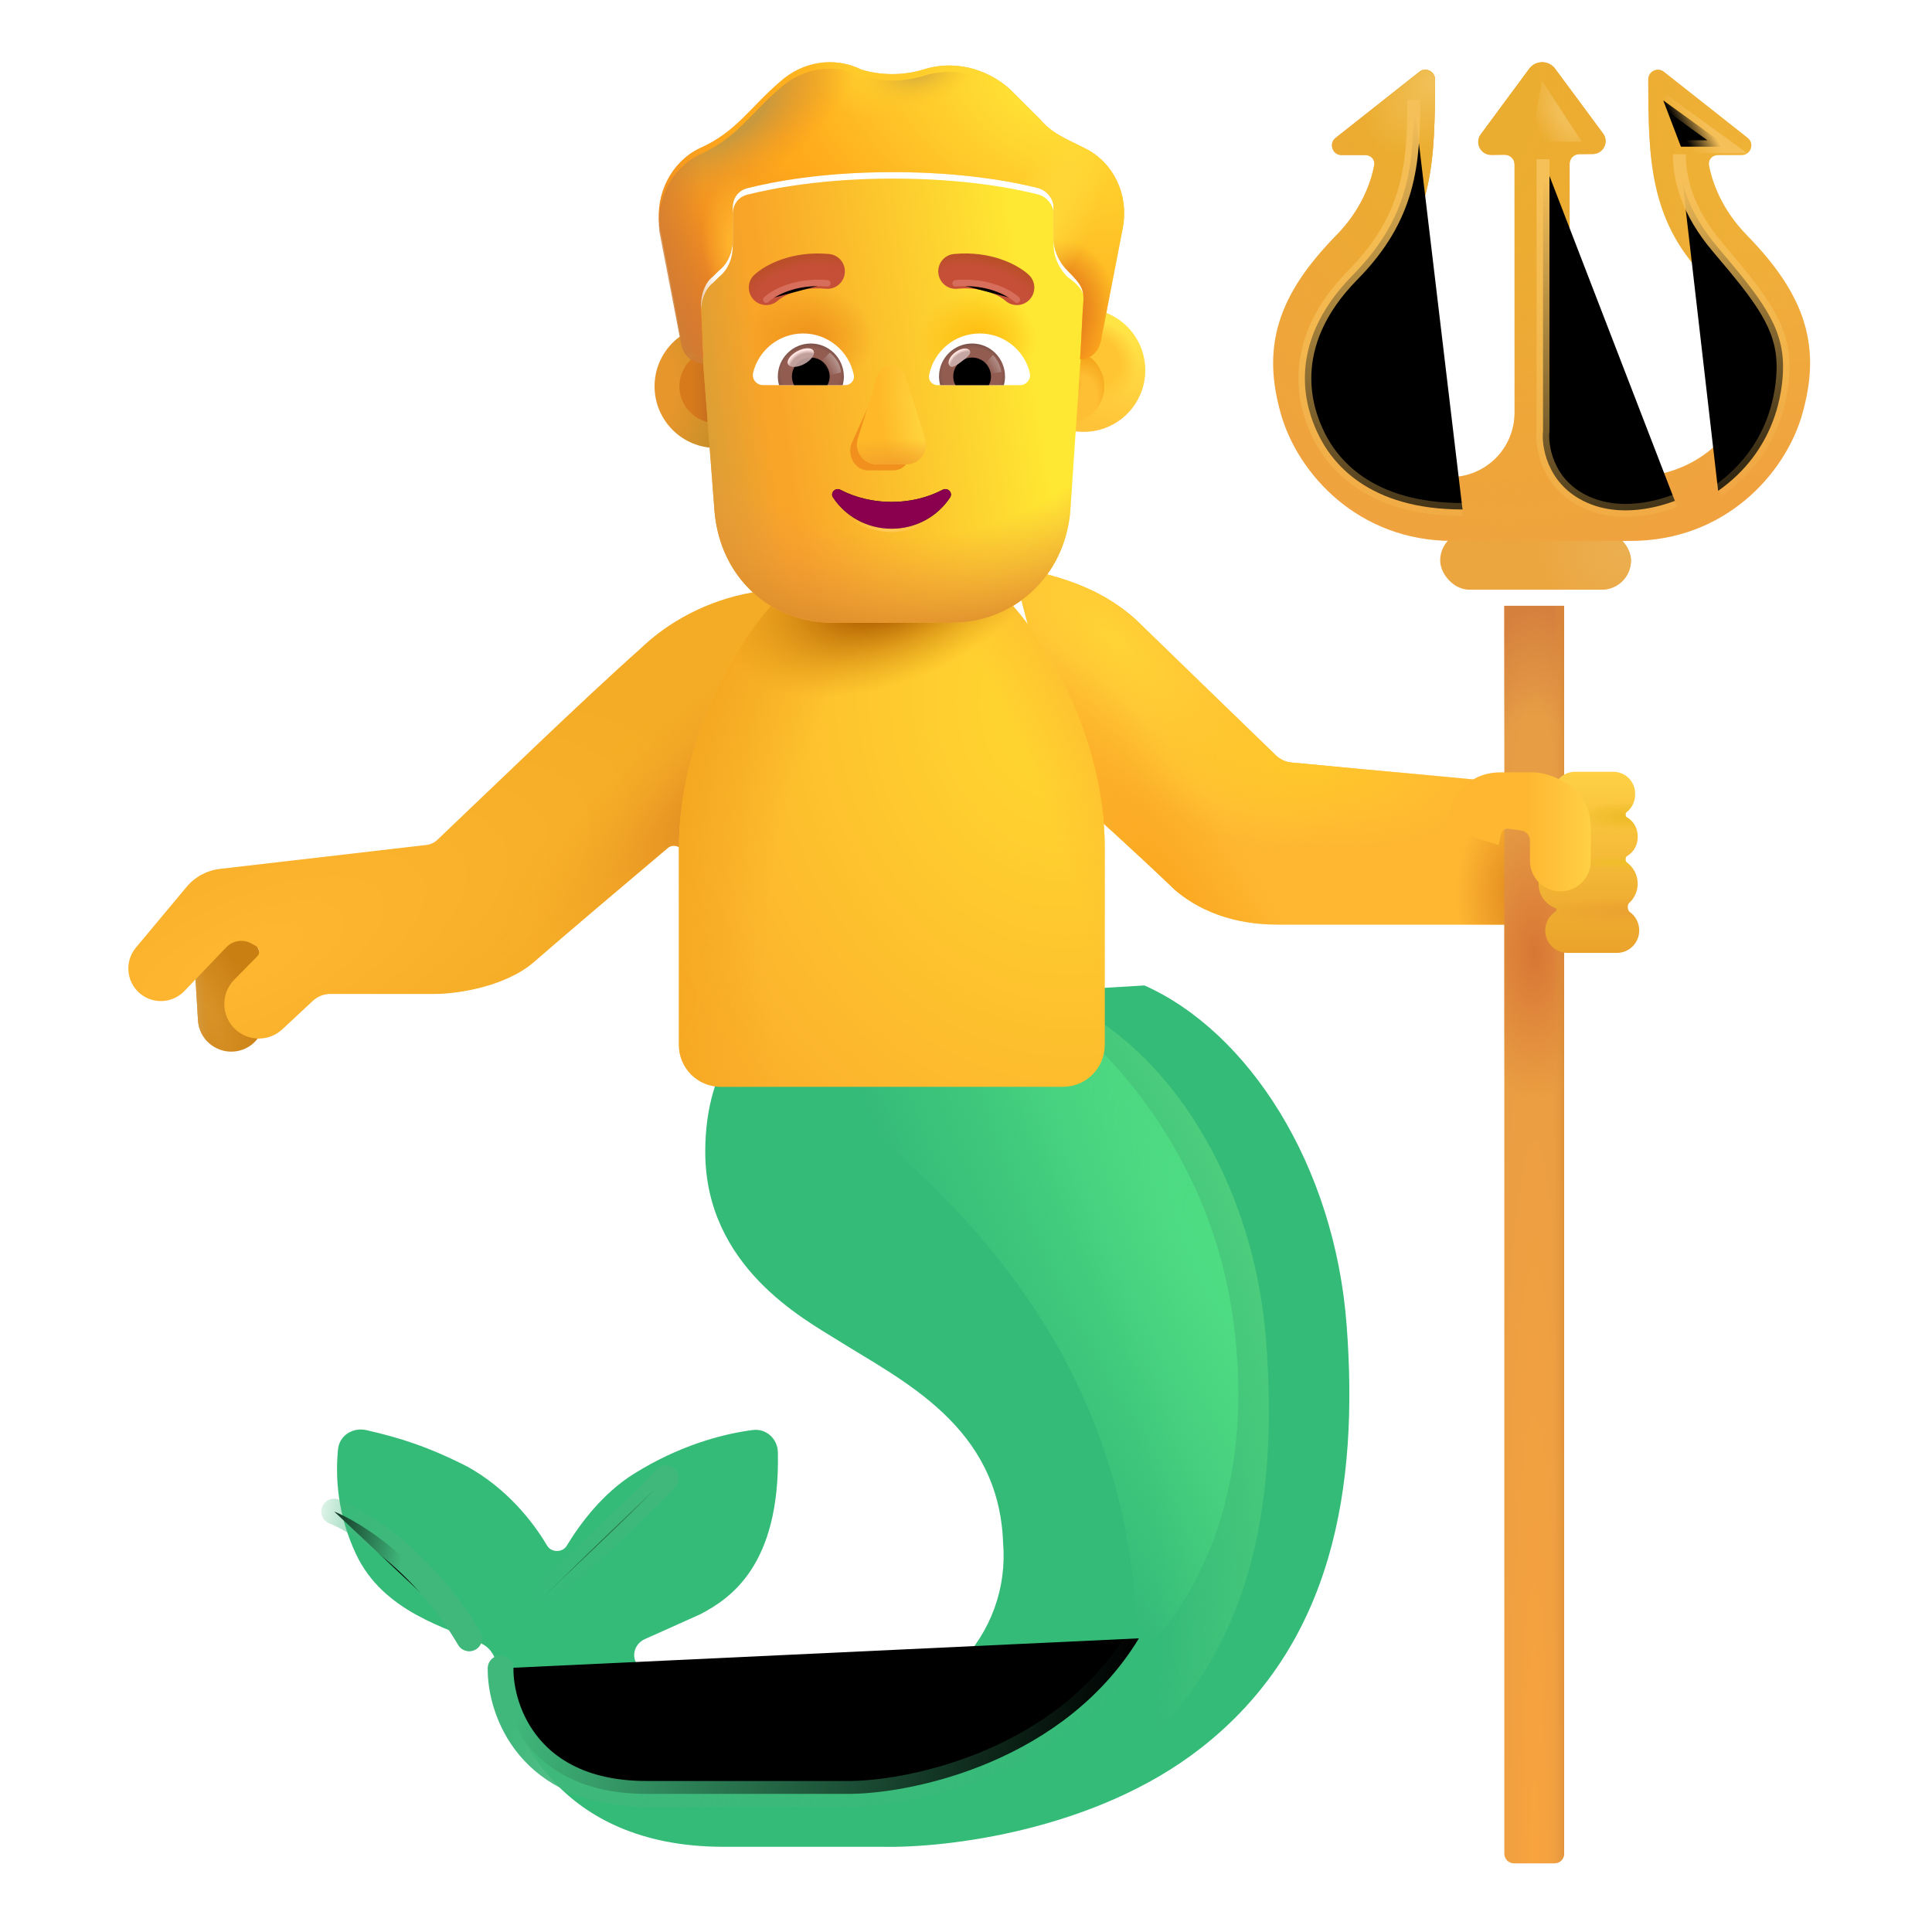 <svg viewBox="1 1 30 30" xmlns="http://www.w3.org/2000/svg">
<g filter="url(#filter0_ii_4002_1289)">
<path d="M10.701 19.134C10.701 17.709 11.46 17.032 11.861 16.891L17.521 16.552C19.13 17.27 20.474 19.333 20.661 21.833C20.849 24.333 20.458 26.786 18.396 28.395C16.746 29.683 14.438 29.947 13.458 29.927H10.986C8.361 29.927 7.74 28.036 7.63 27.63C7.571 27.411 7.499 27.188 7.446 27.031C7.409 26.918 7.333 26.82 7.225 26.771C6.697 26.528 5.704 26.285 5.279 25.384C4.987 24.766 4.956 24.176 4.999 23.754C5.02 23.54 5.23 23.409 5.439 23.457C5.959 23.576 6.39 23.71 7.009 24.024C7.608 24.357 8.014 24.858 8.246 25.251C8.311 25.36 8.484 25.362 8.55 25.253C8.756 24.911 9.111 24.435 9.595 24.134C10.277 23.708 10.945 23.518 11.441 23.455C11.648 23.429 11.824 23.591 11.829 23.8C11.865 25.566 11.081 26.075 10.63 26.313C10.342 26.445 10.01 26.591 9.765 26.701C9.625 26.764 9.556 26.924 9.624 27.061C10.098 28.018 11.092 27.93 12.482 27.93C14.333 27.93 15.443 26.606 15.326 25.208C15.263 23.395 13.763 22.692 12.755 22.059C12.232 21.731 10.701 20.915 10.701 19.134Z" fill="#35BB78"/>
</g>
<path d="M10.701 19.134C10.701 17.709 11.46 17.032 11.861 16.891L17.521 16.552C19.13 17.27 20.474 19.333 20.661 21.833C20.849 24.333 20.458 26.786 18.396 28.395C16.746 29.683 14.438 29.947 13.458 29.927H10.986C8.361 29.927 7.74 28.036 7.63 27.63C7.571 27.411 7.499 27.188 7.446 27.031C7.409 26.918 7.333 26.82 7.225 26.771C6.697 26.528 5.704 26.285 5.279 25.384C4.987 24.766 4.956 24.176 4.999 23.754C5.02 23.54 5.23 23.409 5.439 23.457C5.959 23.576 6.39 23.71 7.009 24.024C7.608 24.357 8.014 24.858 8.246 25.251C8.311 25.36 8.484 25.362 8.55 25.253C8.756 24.911 9.111 24.435 9.595 24.134C10.277 23.708 10.945 23.518 11.441 23.455C11.648 23.429 11.824 23.591 11.829 23.8C11.865 25.566 11.081 26.075 10.63 26.313C10.342 26.445 10.01 26.591 9.765 26.701C9.625 26.764 9.556 26.924 9.624 27.061C10.098 28.018 11.092 27.93 12.482 27.93C14.333 27.93 15.443 26.606 15.326 25.208C15.263 23.395 13.763 22.692 12.755 22.059C12.232 21.731 10.701 20.915 10.701 19.134Z" fill="url(#paint0_radial_4002_1289)"/>
<g filter="url(#filter1_f_4002_1289)">
<path d="M18.661 26.708C18.661 21.364 14.739 18.739 13.427 17.708L16.677 16.255C17.802 16.776 19.712 18.612 20.13 21.364C20.614 24.552 19.203 26.291 18.661 26.708Z" fill="url(#paint1_radial_4002_1289)"/>
</g>
<g filter="url(#filter2_f_4002_1289)">
<path d="M8.773 26.906C8.766 27.556 9.209 28.855 11.039 28.855C12.869 28.855 13.92 28.855 14.216 28.855C15.226 28.841 17.533 28.338 18.685 26.44" stroke="url(#paint2_linear_4002_1289)" stroke-width="0.4" stroke-linecap="round"/>
</g>
<g filter="url(#filter3_f_4002_1289)">
<path d="M6.189 24.471C6.598 24.633 7.591 25.255 8.286 26.441" stroke="url(#paint3_linear_4002_1289)" stroke-width="0.4" stroke-linecap="round"/>
</g>
<g filter="url(#filter4_f_4002_1289)">
<path d="M11.336 23.952C11.028 24.305 10.203 25.053 9.451 25.784" stroke="url(#paint4_linear_4002_1289)" stroke-width="0.4" stroke-linecap="round"/>
</g>
<g filter="url(#filter5_ii_4002_1289)">
<path d="M20.813 13.33L18.632 11.216C17.952 10.606 17.171 10.512 16.718 10.38L17.663 13.97C17.882 14.154 18.616 14.817 19.249 15.423C19.827 15.911 20.503 15.958 20.859 15.958H25.171V13.833C24.745 13.773 22.22 13.554 21.051 13.44C20.961 13.431 20.878 13.392 20.813 13.33Z" fill="#FFB732"/>
<path d="M20.813 13.33L18.632 11.216C17.952 10.606 17.171 10.512 16.718 10.38L17.663 13.97C17.882 14.154 18.616 14.817 19.249 15.423C19.827 15.911 20.503 15.958 20.859 15.958H25.171V13.833C24.745 13.773 22.22 13.554 21.051 13.44C20.961 13.431 20.878 13.392 20.813 13.33Z" fill="url(#paint5_radial_4002_1289)"/>
<path d="M20.813 13.33L18.632 11.216C17.952 10.606 17.171 10.512 16.718 10.38L17.663 13.97C17.882 14.154 18.616 14.817 19.249 15.423C19.827 15.911 20.503 15.958 20.859 15.958H25.171V13.833C24.745 13.773 22.22 13.554 21.051 13.44C20.961 13.431 20.878 13.392 20.813 13.33Z" fill="url(#paint6_radial_4002_1289)"/>
<path d="M20.813 13.33L18.632 11.216C17.952 10.606 17.171 10.512 16.718 10.38L17.663 13.97C17.882 14.154 18.616 14.817 19.249 15.423C19.827 15.911 20.503 15.958 20.859 15.958H25.171V13.833C24.745 13.773 22.22 13.554 21.051 13.44C20.961 13.431 20.878 13.392 20.813 13.33Z" fill="url(#paint7_radial_4002_1289)"/>
<path d="M20.813 13.33L18.632 11.216C17.952 10.606 17.171 10.512 16.718 10.38L17.663 13.97C17.882 14.154 18.616 14.817 19.249 15.423C19.827 15.911 20.503 15.958 20.859 15.958H25.171V13.833C24.745 13.773 22.22 13.554 21.051 13.44C20.961 13.431 20.878 13.392 20.813 13.33Z" fill="url(#paint8_radial_4002_1289)"/>
</g>
<path d="M24.359 10.407H25.288V29.784C25.288 29.867 25.221 29.934 25.138 29.934H24.509C24.426 29.934 24.359 29.867 24.359 29.784V10.407Z" fill="url(#paint9_radial_4002_1289)"/>
<path d="M24.359 10.407H25.288V29.784C25.288 29.867 25.221 29.934 25.138 29.934H24.509C24.426 29.934 24.359 29.867 24.359 29.784V10.407Z" fill="url(#paint10_radial_4002_1289)"/>
<path d="M24.359 10.407H25.288V29.784C25.288 29.867 25.221 29.934 25.138 29.934H24.509C24.426 29.934 24.359 29.867 24.359 29.784V10.407Z" fill="url(#paint11_radial_4002_1289)"/>
<path d="M24.359 10.407H25.288V29.784C25.288 29.867 25.221 29.934 25.138 29.934H24.509C24.426 29.934 24.359 29.867 24.359 29.784V10.407Z" fill="url(#paint12_linear_4002_1289)"/>
<g filter="url(#filter6_i_4002_1289)">
<rect x="23.363" y="9.499" width="2.963" height="0.908" rx="0.454" fill="#ECA63F"/>
<rect x="23.363" y="9.499" width="2.963" height="0.908" rx="0.454" fill="url(#paint13_radial_4002_1289)"/>
</g>
<g filter="url(#filter7_i_4002_1289)">
<path d="M24.646 2.167L23.893 3.186C23.796 3.319 23.891 3.506 24.056 3.505L24.266 3.503C24.35 3.503 24.418 3.57 24.418 3.653V7.508C24.418 8.061 23.97 8.508 23.418 8.508H23.386C22.484 8.508 21.848 7.884 21.676 7.281C21.571 6.911 21.564 6.636 21.643 6.375C21.725 6.104 21.918 5.796 22.313 5.392C23.175 4.51 23.178 3.505 23.183 2.372L23.183 2.333C23.183 2.208 23.038 2.137 22.94 2.215L21.64 3.24C21.528 3.328 21.59 3.508 21.732 3.508H22.101C22.187 3.508 22.255 3.579 22.239 3.663C22.191 3.931 22.039 4.356 21.655 4.749C21.209 5.204 20.906 5.638 20.763 6.107C20.617 6.587 20.654 7.05 20.791 7.532C21.055 8.458 21.992 9.499 23.452 9.499H26.224C27.684 9.499 28.622 8.458 28.885 7.532C29.022 7.05 29.06 6.587 28.914 6.107C28.771 5.638 28.467 5.204 28.022 4.749C27.638 4.356 27.486 3.931 27.437 3.663C27.422 3.579 27.49 3.508 27.575 3.508H27.944C28.087 3.508 28.149 3.328 28.037 3.24L26.737 2.215C26.638 2.137 26.494 2.208 26.494 2.333L26.494 2.372C26.498 3.505 26.502 4.51 27.364 5.392C27.759 5.796 27.951 6.104 28.034 6.375C28.113 6.636 28.105 6.911 28 7.281C27.829 7.884 27.202 8.508 26.224 8.508C25.699 8.508 25.273 8.082 25.273 7.557V3.644C25.273 3.561 25.339 3.494 25.421 3.494L25.634 3.492C25.797 3.49 25.89 3.304 25.793 3.173L25.048 2.167C24.948 2.032 24.746 2.032 24.646 2.167Z" fill="url(#paint14_radial_4002_1289)"/>
<path d="M24.646 2.167L23.893 3.186C23.796 3.319 23.891 3.506 24.056 3.505L24.266 3.503C24.35 3.503 24.418 3.57 24.418 3.653V7.508C24.418 8.061 23.97 8.508 23.418 8.508H23.386C22.484 8.508 21.848 7.884 21.676 7.281C21.571 6.911 21.564 6.636 21.643 6.375C21.725 6.104 21.918 5.796 22.313 5.392C23.175 4.51 23.178 3.505 23.183 2.372L23.183 2.333C23.183 2.208 23.038 2.137 22.94 2.215L21.64 3.24C21.528 3.328 21.59 3.508 21.732 3.508H22.101C22.187 3.508 22.255 3.579 22.239 3.663C22.191 3.931 22.039 4.356 21.655 4.749C21.209 5.204 20.906 5.638 20.763 6.107C20.617 6.587 20.654 7.05 20.791 7.532C21.055 8.458 21.992 9.499 23.452 9.499H26.224C27.684 9.499 28.622 8.458 28.885 7.532C29.022 7.05 29.06 6.587 28.914 6.107C28.771 5.638 28.467 5.204 28.022 4.749C27.638 4.356 27.486 3.931 27.437 3.663C27.422 3.579 27.49 3.508 27.575 3.508H27.944C28.087 3.508 28.149 3.328 28.037 3.24L26.737 2.215C26.638 2.137 26.494 2.208 26.494 2.333L26.494 2.372C26.498 3.505 26.502 4.51 27.364 5.392C27.759 5.796 27.951 6.104 28.034 6.375C28.113 6.636 28.105 6.911 28 7.281C27.829 7.884 27.202 8.508 26.224 8.508C25.699 8.508 25.273 8.082 25.273 7.557V3.644C25.273 3.561 25.339 3.494 25.421 3.494L25.634 3.492C25.797 3.49 25.89 3.304 25.793 3.173L25.048 2.167C24.948 2.032 24.746 2.032 24.646 2.167Z" fill="url(#paint15_radial_4002_1289)"/>
<path d="M24.646 2.167L23.893 3.186C23.796 3.319 23.891 3.506 24.056 3.505L24.266 3.503C24.35 3.503 24.418 3.57 24.418 3.653V7.508C24.418 8.061 23.97 8.508 23.418 8.508H23.386C22.484 8.508 21.848 7.884 21.676 7.281C21.571 6.911 21.564 6.636 21.643 6.375C21.725 6.104 21.918 5.796 22.313 5.392C23.175 4.51 23.178 3.505 23.183 2.372L23.183 2.333C23.183 2.208 23.038 2.137 22.94 2.215L21.64 3.24C21.528 3.328 21.59 3.508 21.732 3.508H22.101C22.187 3.508 22.255 3.579 22.239 3.663C22.191 3.931 22.039 4.356 21.655 4.749C21.209 5.204 20.906 5.638 20.763 6.107C20.617 6.587 20.654 7.05 20.791 7.532C21.055 8.458 21.992 9.499 23.452 9.499H26.224C27.684 9.499 28.622 8.458 28.885 7.532C29.022 7.05 29.06 6.587 28.914 6.107C28.771 5.638 28.467 5.204 28.022 4.749C27.638 4.356 27.486 3.931 27.437 3.663C27.422 3.579 27.49 3.508 27.575 3.508H27.944C28.087 3.508 28.149 3.328 28.037 3.24L26.737 2.215C26.638 2.137 26.494 2.208 26.494 2.333L26.494 2.372C26.498 3.505 26.502 4.51 27.364 5.392C27.759 5.796 27.951 6.104 28.034 6.375C28.113 6.636 28.105 6.911 28 7.281C27.829 7.884 27.202 8.508 26.224 8.508C25.699 8.508 25.273 8.082 25.273 7.557V3.644C25.273 3.561 25.339 3.494 25.421 3.494L25.634 3.492C25.797 3.49 25.89 3.304 25.793 3.173L25.048 2.167C24.948 2.032 24.746 2.032 24.646 2.167Z" fill="url(#paint16_radial_4002_1289)"/>
</g>
<g filter="url(#filter8_i_4002_1289)">
<path d="M25.256 13.184C25.07 13.184 24.918 13.336 24.918 13.522V13.54C24.918 13.669 24.99 13.781 25.096 13.838C25.113 13.847 25.113 13.878 25.096 13.887C24.99 13.944 24.918 14.056 24.918 14.184V14.203C24.918 14.332 24.991 14.445 25.098 14.501C25.105 14.505 25.102 14.516 25.095 14.516C24.871 14.516 24.69 14.698 24.69 14.922C24.69 15.095 24.799 15.243 24.952 15.301C24.971 15.308 24.974 15.342 24.957 15.353C24.859 15.415 24.794 15.524 24.794 15.648C24.794 15.841 24.95 15.997 25.143 15.997H25.905C26.098 15.997 26.254 15.841 26.254 15.648C26.254 15.529 26.195 15.424 26.104 15.361C26.07 15.337 26.064 15.252 26.094 15.224C26.178 15.15 26.23 15.042 26.23 14.922C26.23 14.785 26.163 14.664 26.059 14.591C26.033 14.572 26.037 14.51 26.064 14.494C26.164 14.435 26.23 14.326 26.23 14.203V14.184C26.23 14.059 26.163 13.95 26.062 13.892C26.036 13.877 26.033 13.827 26.057 13.81C26.138 13.748 26.19 13.65 26.19 13.54V13.522C26.19 13.336 26.039 13.184 25.852 13.184H25.256Z" fill="url(#paint17_linear_4002_1289)"/>
<path d="M25.256 13.184C25.07 13.184 24.918 13.336 24.918 13.522V13.54C24.918 13.669 24.99 13.781 25.096 13.838C25.113 13.847 25.113 13.878 25.096 13.887C24.99 13.944 24.918 14.056 24.918 14.184V14.203C24.918 14.332 24.991 14.445 25.098 14.501C25.105 14.505 25.102 14.516 25.095 14.516C24.871 14.516 24.69 14.698 24.69 14.922C24.69 15.095 24.799 15.243 24.952 15.301C24.971 15.308 24.974 15.342 24.957 15.353C24.859 15.415 24.794 15.524 24.794 15.648C24.794 15.841 24.95 15.997 25.143 15.997H25.905C26.098 15.997 26.254 15.841 26.254 15.648C26.254 15.529 26.195 15.424 26.104 15.361C26.07 15.337 26.064 15.252 26.094 15.224C26.178 15.15 26.23 15.042 26.23 14.922C26.23 14.785 26.163 14.664 26.059 14.591C26.033 14.572 26.037 14.51 26.064 14.494C26.164 14.435 26.23 14.326 26.23 14.203V14.184C26.23 14.059 26.163 13.95 26.062 13.892C26.036 13.877 26.033 13.827 26.057 13.81C26.138 13.748 26.19 13.65 26.19 13.54V13.522C26.19 13.336 26.039 13.184 25.852 13.184H25.256Z" fill="url(#paint18_radial_4002_1289)"/>
<path d="M25.256 13.184C25.07 13.184 24.918 13.336 24.918 13.522V13.54C24.918 13.669 24.99 13.781 25.096 13.838C25.113 13.847 25.113 13.878 25.096 13.887C24.99 13.944 24.918 14.056 24.918 14.184V14.203C24.918 14.332 24.991 14.445 25.098 14.501C25.105 14.505 25.102 14.516 25.095 14.516C24.871 14.516 24.69 14.698 24.69 14.922C24.69 15.095 24.799 15.243 24.952 15.301C24.971 15.308 24.974 15.342 24.957 15.353C24.859 15.415 24.794 15.524 24.794 15.648C24.794 15.841 24.95 15.997 25.143 15.997H25.905C26.098 15.997 26.254 15.841 26.254 15.648C26.254 15.529 26.195 15.424 26.104 15.361C26.07 15.337 26.064 15.252 26.094 15.224C26.178 15.15 26.23 15.042 26.23 14.922C26.23 14.785 26.163 14.664 26.059 14.591C26.033 14.572 26.037 14.51 26.064 14.494C26.164 14.435 26.23 14.326 26.23 14.203V14.184C26.23 14.059 26.163 13.95 26.062 13.892C26.036 13.877 26.033 13.827 26.057 13.81C26.138 13.748 26.19 13.65 26.19 13.54V13.522C26.19 13.336 26.039 13.184 25.852 13.184H25.256Z" fill="url(#paint19_radial_4002_1289)"/>
<path d="M25.256 13.184C25.07 13.184 24.918 13.336 24.918 13.522V13.54C24.918 13.669 24.99 13.781 25.096 13.838C25.113 13.847 25.113 13.878 25.096 13.887C24.99 13.944 24.918 14.056 24.918 14.184V14.203C24.918 14.332 24.991 14.445 25.098 14.501C25.105 14.505 25.102 14.516 25.095 14.516C24.871 14.516 24.69 14.698 24.69 14.922C24.69 15.095 24.799 15.243 24.952 15.301C24.971 15.308 24.974 15.342 24.957 15.353C24.859 15.415 24.794 15.524 24.794 15.648C24.794 15.841 24.95 15.997 25.143 15.997H25.905C26.098 15.997 26.254 15.841 26.254 15.648C26.254 15.529 26.195 15.424 26.104 15.361C26.07 15.337 26.064 15.252 26.094 15.224C26.178 15.15 26.23 15.042 26.23 14.922C26.23 14.785 26.163 14.664 26.059 14.591C26.033 14.572 26.037 14.51 26.064 14.494C26.164 14.435 26.23 14.326 26.23 14.203V14.184C26.23 14.059 26.163 13.95 26.062 13.892C26.036 13.877 26.033 13.827 26.057 13.81C26.138 13.748 26.19 13.65 26.19 13.54V13.522C26.19 13.336 26.039 13.184 25.852 13.184H25.256Z" fill="url(#paint20_radial_4002_1289)"/>
</g>
<path d="M24.808 12.993H24.308C23.777 12.993 23.529 13.375 23.421 13.856L24.269 14.122L24.311 13.945C24.322 13.895 24.37 13.862 24.421 13.869L24.621 13.896C24.699 13.907 24.757 13.973 24.757 14.052V14.368C24.757 14.629 24.969 14.841 25.23 14.841C25.491 14.841 25.702 14.629 25.702 14.368V13.915C25.702 13.657 25.675 13.454 25.398 13.223C25.176 13.039 24.912 12.993 24.808 12.993Z" fill="url(#paint21_linear_4002_1289)"/>
<path d="M4.022 15.975C4.004 15.69 4.222 15.444 4.507 15.427C4.792 15.41 5.037 15.627 5.055 15.912L5.107 16.781C5.124 17.067 4.907 17.312 4.622 17.329C4.337 17.346 4.092 17.129 4.074 16.844L4.022 15.975Z" fill="url(#paint22_radial_4002_1289)"/>
<path d="M4.022 15.975C4.004 15.69 4.222 15.444 4.507 15.427C4.792 15.41 5.037 15.627 5.055 15.912L5.107 16.781C5.124 17.067 4.907 17.312 4.622 17.329C4.337 17.346 4.092 17.129 4.074 16.844L4.022 15.975Z" fill="url(#paint23_linear_4002_1289)"/>
<g filter="url(#filter9_i_4002_1289)">
<path d="M10.933 11.333C11.708 10.583 12.679 10.408 13.046 10.419V14.473H11.624C11.512 14.342 11.406 14.382 11.367 14.419C10.864 14.843 9.746 15.79 9.296 16.184C8.846 16.578 8.088 16.682 7.765 16.684H6.13C6.028 16.684 5.931 16.723 5.857 16.792L5.385 17.232C5.182 17.422 4.868 17.425 4.661 17.24C4.433 17.035 4.422 16.681 4.637 16.463L4.995 16.1C5.043 16.052 5.031 15.972 4.973 15.939L4.905 15.901C4.777 15.829 4.616 15.853 4.514 15.959L3.864 16.638C3.697 16.813 3.431 16.845 3.227 16.716C2.97 16.552 2.915 16.199 3.11 15.965L3.898 15.021C4.028 14.865 4.214 14.765 4.416 14.742L7.619 14.371C7.683 14.364 7.744 14.336 7.791 14.291C8.549 13.572 10.075 12.093 10.933 11.333Z" fill="url(#paint24_radial_4002_1289)"/>
<path d="M10.933 11.333C11.708 10.583 12.679 10.408 13.046 10.419V14.473H11.624C11.512 14.342 11.406 14.382 11.367 14.419C10.864 14.843 9.746 15.79 9.296 16.184C8.846 16.578 8.088 16.682 7.765 16.684H6.13C6.028 16.684 5.931 16.723 5.857 16.792L5.385 17.232C5.182 17.422 4.868 17.425 4.661 17.24C4.433 17.035 4.422 16.681 4.637 16.463L4.995 16.1C5.043 16.052 5.031 15.972 4.973 15.939L4.905 15.901C4.777 15.829 4.616 15.853 4.514 15.959L3.864 16.638C3.697 16.813 3.431 16.845 3.227 16.716C2.97 16.552 2.915 16.199 3.11 15.965L3.898 15.021C4.028 14.865 4.214 14.765 4.416 14.742L7.619 14.371C7.683 14.364 7.744 14.336 7.791 14.291C8.549 13.572 10.075 12.093 10.933 11.333Z" fill="url(#paint25_radial_4002_1289)"/>
</g>
<path d="M12.966 10.411C12.491 10.939 11.542 12.431 11.542 14.175V17.226C11.542 17.585 11.833 17.876 12.192 17.876H17.506C17.864 17.876 18.155 17.585 18.155 17.226V14.175C18.155 12.431 17.206 10.939 16.732 10.411H12.966Z" fill="url(#paint26_radial_4002_1289)"/>
<path d="M12.966 10.411C12.491 10.939 11.542 12.431 11.542 14.175V17.226C11.542 17.585 11.833 17.876 12.192 17.876H17.506C17.864 17.876 18.155 17.585 18.155 17.226V14.175C18.155 12.431 17.206 10.939 16.732 10.411H12.966Z" fill="url(#paint27_radial_4002_1289)"/>
<path d="M12.966 10.411C12.491 10.939 11.542 12.431 11.542 14.175V17.226C11.542 17.585 11.833 17.876 12.192 17.876H17.506C17.864 17.876 18.155 17.585 18.155 17.226V14.175C18.155 12.431 17.206 10.939 16.732 10.411H12.966Z" fill="url(#paint28_radial_4002_1289)"/>
<path d="M12.966 10.411C12.491 10.939 11.542 12.431 11.542 14.175V17.226C11.542 17.585 11.833 17.876 12.192 17.876H17.506C17.864 17.876 18.155 17.585 18.155 17.226V14.175C18.155 12.431 17.206 10.939 16.732 10.411H12.966Z" fill="url(#paint29_radial_4002_1289)"/>
<g filter="url(#filter10_f_4002_1289)">
<path d="M27.077 3.395C27.077 3.778 27.195 4.278 27.679 4.848C28.348 5.636 28.687 6.067 28.687 6.692C28.687 7.091 28.569 7.997 27.679 8.622" stroke="url(#paint30_linear_4002_1289)" stroke-width="0.2"/>
</g>
<g filter="url(#filter11_f_4002_1289)">
<path d="M26.827 2.559L27.82 3.278H27.101" stroke="url(#paint31_linear_4002_1289)" stroke-width="0.2"/>
</g>
<g filter="url(#filter12_f_4002_1289)">
<path d="M25.562 3.2L24.945 2.255L24.772 3.2H25.562Z" fill="url(#paint32_radial_4002_1289)"/>
</g>
<g filter="url(#filter13_f_4002_1289)">
<path d="M24.96 3.473V7.692C24.934 7.906 25.01 8.491 25.585 8.778C26.16 9.066 26.796 8.856 27.007 8.778" stroke="url(#paint33_linear_4002_1289)" stroke-width="0.2"/>
</g>
<g filter="url(#filter14_f_4002_1289)">
<path d="M22.953 2.552C22.953 3.536 22.895 4.37 22.007 5.27C20.898 6.395 21.321 7.415 21.445 7.692C21.671 8.2 22.257 8.911 23.71 8.911" stroke="url(#paint34_linear_4002_1289)" stroke-width="0.2"/>
</g>
<circle cx="12.121" cy="6.999" r="0.957" fill="url(#paint35_radial_4002_1289)"/>
<g filter="url(#filter15_f_4002_1289)">
<circle cx="12.121" cy="6.999" r="0.571" fill="url(#paint36_linear_4002_1289)"/>
</g>
<g filter="url(#filter16_i_4002_1289)">
<circle cx="17.577" cy="6.999" r="0.957" fill="url(#paint37_linear_4002_1289)"/>
<circle cx="17.577" cy="6.999" r="0.957" fill="url(#paint38_radial_4002_1289)"/>
</g>
<g filter="url(#filter17_f_4002_1289)">
<circle cx="17.577" cy="6.999" r="0.571" fill="#FFBF34"/>
<circle cx="17.577" cy="6.999" r="0.571" fill="url(#paint39_radial_4002_1289)"/>
<circle cx="17.577" cy="6.999" r="0.571" fill="url(#paint40_radial_4002_1289)"/>
</g>
<path d="M11.919 6.647C11.904 6.467 11.886 5.954 11.886 5.822C11.886 5.669 11.947 5.486 12.07 5.394L12.163 5.302C12.316 5.18 12.378 4.996 12.378 4.813V4.324C12.378 4.171 12.47 4.048 12.624 4.018C12.993 3.926 13.762 3.773 14.87 3.773C15.977 3.773 16.746 3.926 17.115 4.018C17.238 4.048 17.361 4.171 17.361 4.324V4.813C17.361 4.996 17.454 5.18 17.577 5.302C17.865 5.504 17.847 5.615 17.823 5.853C17.816 5.927 17.792 6.538 17.772 6.679L17.619 8.949C17.527 9.964 16.729 10.671 15.778 10.671H13.937C12.955 10.671 12.188 9.964 12.096 8.949L11.919 6.647Z" fill="url(#paint41_linear_4002_1289)"/>
<path d="M11.919 6.647C11.904 6.467 11.886 5.954 11.886 5.822C11.886 5.669 11.947 5.486 12.07 5.394L12.163 5.302C12.316 5.18 12.378 4.996 12.378 4.813V4.324C12.378 4.171 12.47 4.048 12.624 4.018C12.993 3.926 13.762 3.773 14.87 3.773C15.977 3.773 16.746 3.926 17.115 4.018C17.238 4.048 17.361 4.171 17.361 4.324V4.813C17.361 4.996 17.454 5.18 17.577 5.302C17.865 5.504 17.847 5.615 17.823 5.853C17.816 5.927 17.792 6.538 17.772 6.679L17.619 8.949C17.527 9.964 16.729 10.671 15.778 10.671H13.937C12.955 10.671 12.188 9.964 12.096 8.949L11.919 6.647Z" fill="url(#paint42_linear_4002_1289)"/>
<path d="M11.919 6.647C11.904 6.467 11.886 5.954 11.886 5.822C11.886 5.669 11.947 5.486 12.07 5.394L12.163 5.302C12.316 5.18 12.378 4.996 12.378 4.813V4.324C12.378 4.171 12.47 4.048 12.624 4.018C12.993 3.926 13.762 3.773 14.87 3.773C15.977 3.773 16.746 3.926 17.115 4.018C17.238 4.048 17.361 4.171 17.361 4.324V4.813C17.361 4.996 17.454 5.18 17.577 5.302C17.865 5.504 17.847 5.615 17.823 5.853C17.816 5.927 17.792 6.538 17.772 6.679L17.619 8.949C17.527 9.964 16.729 10.671 15.778 10.671H13.937C12.955 10.671 12.188 9.964 12.096 8.949L11.919 6.647Z" fill="url(#paint43_radial_4002_1289)"/>
<path d="M11.919 6.647C11.904 6.467 11.886 5.954 11.886 5.822C11.886 5.669 11.947 5.486 12.07 5.394L12.163 5.302C12.316 5.18 12.378 4.996 12.378 4.813V4.324C12.378 4.171 12.47 4.048 12.624 4.018C12.993 3.926 13.762 3.773 14.87 3.773C15.977 3.773 16.746 3.926 17.115 4.018C17.238 4.048 17.361 4.171 17.361 4.324V4.813C17.361 4.996 17.454 5.18 17.577 5.302C17.865 5.504 17.847 5.615 17.823 5.853C17.816 5.927 17.792 6.538 17.772 6.679L17.619 8.949C17.527 9.964 16.729 10.671 15.778 10.671H13.937C12.955 10.671 12.188 9.964 12.096 8.949L11.919 6.647Z" fill="url(#paint44_radial_4002_1289)"/>
<path d="M11.919 6.647C11.904 6.467 11.886 5.954 11.886 5.822C11.886 5.669 11.947 5.486 12.07 5.394L12.163 5.302C12.316 5.18 12.378 4.996 12.378 4.813V4.324C12.378 4.171 12.47 4.048 12.624 4.018C12.993 3.926 13.762 3.773 14.87 3.773C15.977 3.773 16.746 3.926 17.115 4.018C17.238 4.048 17.361 4.171 17.361 4.324V4.813C17.361 4.996 17.454 5.18 17.577 5.302C17.865 5.504 17.847 5.615 17.823 5.853C17.816 5.927 17.792 6.538 17.772 6.679L17.619 8.949C17.527 9.964 16.729 10.671 15.778 10.671H13.937C12.955 10.671 12.188 9.964 12.096 8.949L11.919 6.647Z" fill="url(#paint45_radial_4002_1289)"/>
<g filter="url(#filter18_i_4002_1289)">
<path d="M17.607 3.284L17.853 3.406C18.283 3.62 18.529 4.109 18.437 4.629L18.099 6.373C18.069 6.553 17.95 6.674 17.771 6.679C17.791 6.39 17.81 5.924 17.818 5.85C17.843 5.602 17.804 5.529 17.576 5.302C17.453 5.18 17.361 4.996 17.361 4.813V4.323C17.361 4.171 17.238 4.048 17.114 4.018C16.745 3.926 15.976 3.773 14.869 3.773C13.761 3.773 12.992 3.926 12.623 4.018C12.469 4.048 12.377 4.171 12.377 4.323V4.813C12.377 4.996 12.316 5.18 12.162 5.302L12.069 5.394C11.946 5.486 11.884 5.677 11.884 5.83C11.893 5.92 11.905 6.433 11.918 6.647C11.746 6.635 11.606 6.516 11.577 6.342L11.239 4.599C11.177 4.109 11.423 3.62 11.854 3.406C12.435 3.151 12.647 2.764 13.115 2.366C13.454 2.06 13.946 1.968 14.377 2.182C14.684 2.274 15.023 2.274 15.33 2.182C15.792 2.029 16.315 2.152 16.684 2.488L17.145 2.947C17.268 3.1 17.422 3.192 17.607 3.284Z" fill="#FFA91B"/>
<path d="M17.607 3.284L17.853 3.406C18.283 3.62 18.529 4.109 18.437 4.629L18.099 6.373C18.069 6.553 17.95 6.674 17.771 6.679C17.791 6.39 17.81 5.924 17.818 5.85C17.843 5.602 17.804 5.529 17.576 5.302C17.453 5.18 17.361 4.996 17.361 4.813V4.323C17.361 4.171 17.238 4.048 17.114 4.018C16.745 3.926 15.976 3.773 14.869 3.773C13.761 3.773 12.992 3.926 12.623 4.018C12.469 4.048 12.377 4.171 12.377 4.323V4.813C12.377 4.996 12.316 5.18 12.162 5.302L12.069 5.394C11.946 5.486 11.884 5.677 11.884 5.83C11.893 5.92 11.905 6.433 11.918 6.647C11.746 6.635 11.606 6.516 11.577 6.342L11.239 4.599C11.177 4.109 11.423 3.62 11.854 3.406C12.435 3.151 12.647 2.764 13.115 2.366C13.454 2.06 13.946 1.968 14.377 2.182C14.684 2.274 15.023 2.274 15.33 2.182C15.792 2.029 16.315 2.152 16.684 2.488L17.145 2.947C17.268 3.1 17.422 3.192 17.607 3.284Z" fill="url(#paint46_radial_4002_1289)"/>
<path d="M17.607 3.284L17.853 3.406C18.283 3.62 18.529 4.109 18.437 4.629L18.099 6.373C18.069 6.553 17.95 6.674 17.771 6.679C17.791 6.39 17.81 5.924 17.818 5.85C17.843 5.602 17.804 5.529 17.576 5.302C17.453 5.18 17.361 4.996 17.361 4.813V4.323C17.361 4.171 17.238 4.048 17.114 4.018C16.745 3.926 15.976 3.773 14.869 3.773C13.761 3.773 12.992 3.926 12.623 4.018C12.469 4.048 12.377 4.171 12.377 4.323V4.813C12.377 4.996 12.316 5.18 12.162 5.302L12.069 5.394C11.946 5.486 11.884 5.677 11.884 5.83C11.893 5.92 11.905 6.433 11.918 6.647C11.746 6.635 11.606 6.516 11.577 6.342L11.239 4.599C11.177 4.109 11.423 3.62 11.854 3.406C12.435 3.151 12.647 2.764 13.115 2.366C13.454 2.06 13.946 1.968 14.377 2.182C14.684 2.274 15.023 2.274 15.33 2.182C15.792 2.029 16.315 2.152 16.684 2.488L17.145 2.947C17.268 3.1 17.422 3.192 17.607 3.284Z" fill="url(#paint47_linear_4002_1289)"/>
<path d="M17.607 3.284L17.853 3.406C18.283 3.62 18.529 4.109 18.437 4.629L18.099 6.373C18.069 6.553 17.95 6.674 17.771 6.679C17.791 6.39 17.81 5.924 17.818 5.85C17.843 5.602 17.804 5.529 17.576 5.302C17.453 5.18 17.361 4.996 17.361 4.813V4.323C17.361 4.171 17.238 4.048 17.114 4.018C16.745 3.926 15.976 3.773 14.869 3.773C13.761 3.773 12.992 3.926 12.623 4.018C12.469 4.048 12.377 4.171 12.377 4.323V4.813C12.377 4.996 12.316 5.18 12.162 5.302L12.069 5.394C11.946 5.486 11.884 5.677 11.884 5.83C11.893 5.92 11.905 6.433 11.918 6.647C11.746 6.635 11.606 6.516 11.577 6.342L11.239 4.599C11.177 4.109 11.423 3.62 11.854 3.406C12.435 3.151 12.647 2.764 13.115 2.366C13.454 2.06 13.946 1.968 14.377 2.182C14.684 2.274 15.023 2.274 15.33 2.182C15.792 2.029 16.315 2.152 16.684 2.488L17.145 2.947C17.268 3.1 17.422 3.192 17.607 3.284Z" fill="url(#paint48_radial_4002_1289)"/>
<path d="M17.607 3.284L17.853 3.406C18.283 3.62 18.529 4.109 18.437 4.629L18.099 6.373C18.069 6.553 17.95 6.674 17.771 6.679C17.791 6.39 17.81 5.924 17.818 5.85C17.843 5.602 17.804 5.529 17.576 5.302C17.453 5.18 17.361 4.996 17.361 4.813V4.323C17.361 4.171 17.238 4.048 17.114 4.018C16.745 3.926 15.976 3.773 14.869 3.773C13.761 3.773 12.992 3.926 12.623 4.018C12.469 4.048 12.377 4.171 12.377 4.323V4.813C12.377 4.996 12.316 5.18 12.162 5.302L12.069 5.394C11.946 5.486 11.884 5.677 11.884 5.83C11.893 5.92 11.905 6.433 11.918 6.647C11.746 6.635 11.606 6.516 11.577 6.342L11.239 4.599C11.177 4.109 11.423 3.62 11.854 3.406C12.435 3.151 12.647 2.764 13.115 2.366C13.454 2.06 13.946 1.968 14.377 2.182C14.684 2.274 15.023 2.274 15.33 2.182C15.792 2.029 16.315 2.152 16.684 2.488L17.145 2.947C17.268 3.1 17.422 3.192 17.607 3.284Z" fill="url(#paint49_radial_4002_1289)"/>
<path d="M17.607 3.284L17.853 3.406C18.283 3.62 18.529 4.109 18.437 4.629L18.099 6.373C18.069 6.553 17.95 6.674 17.771 6.679C17.791 6.39 17.81 5.924 17.818 5.85C17.843 5.602 17.804 5.529 17.576 5.302C17.453 5.18 17.361 4.996 17.361 4.813V4.323C17.361 4.171 17.238 4.048 17.114 4.018C16.745 3.926 15.976 3.773 14.869 3.773C13.761 3.773 12.992 3.926 12.623 4.018C12.469 4.048 12.377 4.171 12.377 4.323V4.813C12.377 4.996 12.316 5.18 12.162 5.302L12.069 5.394C11.946 5.486 11.884 5.677 11.884 5.83C11.893 5.92 11.905 6.433 11.918 6.647C11.746 6.635 11.606 6.516 11.577 6.342L11.239 4.599C11.177 4.109 11.423 3.62 11.854 3.406C12.435 3.151 12.647 2.764 13.115 2.366C13.454 2.06 13.946 1.968 14.377 2.182C14.684 2.274 15.023 2.274 15.33 2.182C15.792 2.029 16.315 2.152 16.684 2.488L17.145 2.947C17.268 3.1 17.422 3.192 17.607 3.284Z" fill="url(#paint50_radial_4002_1289)"/>
<path d="M17.607 3.284L17.853 3.406C18.283 3.62 18.529 4.109 18.437 4.629L18.099 6.373C18.069 6.553 17.95 6.674 17.771 6.679C17.791 6.39 17.81 5.924 17.818 5.85C17.843 5.602 17.804 5.529 17.576 5.302C17.453 5.18 17.361 4.996 17.361 4.813V4.323C17.361 4.171 17.238 4.048 17.114 4.018C16.745 3.926 15.976 3.773 14.869 3.773C13.761 3.773 12.992 3.926 12.623 4.018C12.469 4.048 12.377 4.171 12.377 4.323V4.813C12.377 4.996 12.316 5.18 12.162 5.302L12.069 5.394C11.946 5.486 11.884 5.677 11.884 5.83C11.893 5.92 11.905 6.433 11.918 6.647C11.746 6.635 11.606 6.516 11.577 6.342L11.239 4.599C11.177 4.109 11.423 3.62 11.854 3.406C12.435 3.151 12.647 2.764 13.115 2.366C13.454 2.06 13.946 1.968 14.377 2.182C14.684 2.274 15.023 2.274 15.33 2.182C15.792 2.029 16.315 2.152 16.684 2.488L17.145 2.947C17.268 3.1 17.422 3.192 17.607 3.284Z" fill="url(#paint51_radial_4002_1289)"/>
</g>
<path d="M17.607 3.284L17.853 3.406C18.283 3.62 18.529 4.109 18.437 4.629L18.099 6.373C18.069 6.553 17.95 6.674 17.771 6.679C17.791 6.39 17.81 5.924 17.818 5.85C17.843 5.602 17.804 5.529 17.576 5.302C17.453 5.18 17.361 4.996 17.361 4.813V4.323C17.361 4.171 17.238 4.048 17.114 4.018C16.745 3.926 15.976 3.773 14.869 3.773C13.761 3.773 12.992 3.926 12.623 4.018C12.469 4.048 12.377 4.171 12.377 4.323V4.813C12.377 4.996 12.316 5.18 12.162 5.302L12.069 5.394C11.946 5.486 11.884 5.677 11.884 5.83C11.893 5.92 11.905 6.433 11.918 6.647C11.746 6.635 11.606 6.516 11.577 6.342L11.239 4.599C11.177 4.109 11.423 3.62 11.854 3.406C12.435 3.151 12.647 2.764 13.115 2.366C13.454 2.06 13.946 1.968 14.377 2.182C14.684 2.274 15.023 2.274 15.33 2.182C15.792 2.029 16.315 2.152 16.684 2.488L17.145 2.947C17.268 3.1 17.422 3.192 17.607 3.284Z" fill="url(#paint52_radial_4002_1289)"/>
<path d="M17.607 3.284L17.853 3.406C18.283 3.62 18.529 4.109 18.437 4.629L18.099 6.373C18.069 6.553 17.95 6.674 17.771 6.679C17.791 6.39 17.81 5.924 17.818 5.85C17.843 5.602 17.804 5.529 17.576 5.302C17.453 5.18 17.361 4.996 17.361 4.813V4.323C17.361 4.171 17.238 4.048 17.114 4.018C16.745 3.926 15.976 3.773 14.869 3.773C13.761 3.773 12.992 3.926 12.623 4.018C12.469 4.048 12.377 4.171 12.377 4.323V4.813C12.377 4.996 12.316 5.18 12.162 5.302L12.069 5.394C11.946 5.486 11.884 5.677 11.884 5.83C11.893 5.92 11.905 6.433 11.918 6.647C11.746 6.635 11.606 6.516 11.577 6.342L11.239 4.599C11.177 4.109 11.423 3.62 11.854 3.406C12.435 3.151 12.647 2.764 13.115 2.366C13.454 2.06 13.946 1.968 14.377 2.182C14.684 2.274 15.023 2.274 15.33 2.182C15.792 2.029 16.315 2.152 16.684 2.488L17.145 2.947C17.268 3.1 17.422 3.192 17.607 3.284Z" fill="url(#paint53_radial_4002_1289)"/>
<path d="M17.607 3.284L17.853 3.406C18.283 3.62 18.529 4.109 18.437 4.629L18.099 6.373C18.069 6.553 17.95 6.674 17.771 6.679C17.791 6.39 17.81 5.924 17.818 5.85C17.843 5.602 17.804 5.529 17.576 5.302C17.453 5.18 17.361 4.996 17.361 4.813V4.323C17.361 4.171 17.238 4.048 17.114 4.018C16.745 3.926 15.976 3.773 14.869 3.773C13.761 3.773 12.992 3.926 12.623 4.018C12.469 4.048 12.377 4.171 12.377 4.323V4.813C12.377 4.996 12.316 5.18 12.162 5.302L12.069 5.394C11.946 5.486 11.884 5.677 11.884 5.83C11.893 5.92 11.905 6.433 11.918 6.647C11.746 6.635 11.606 6.516 11.577 6.342L11.239 4.599C11.177 4.109 11.423 3.62 11.854 3.406C12.435 3.151 12.647 2.764 13.115 2.366C13.454 2.06 13.946 1.968 14.377 2.182C14.684 2.274 15.023 2.274 15.33 2.182C15.792 2.029 16.315 2.152 16.684 2.488L17.145 2.947C17.268 3.1 17.422 3.192 17.607 3.284Z" fill="url(#paint54_radial_4002_1289)"/>
<g filter="url(#filter19_f_4002_1289)">
<path d="M14.655 6.929L14.215 7.903C14.16 8.104 14.291 8.304 14.477 8.304H14.873C15.059 8.304 15.19 8.101 15.135 7.903L14.867 6.929C14.81 6.713 14.716 6.713 14.655 6.929Z" fill="#F1901C"/>
</g>
<path d="M14.625 6.835L14.32 7.81C14.258 8.01 14.407 8.211 14.618 8.211H15.069C15.281 8.211 15.43 8.007 15.368 7.81L15.063 6.835C14.998 6.619 14.693 6.619 14.625 6.835Z" fill="#FFB827"/>
<path d="M14.625 6.835L14.32 7.81C14.258 8.01 14.407 8.211 14.618 8.211H15.069C15.281 8.211 15.43 8.007 15.368 7.81L15.063 6.835C14.998 6.619 14.693 6.619 14.625 6.835Z" fill="url(#paint55_radial_4002_1289)"/>
<path d="M14.625 6.835L14.32 7.81C14.258 8.01 14.407 8.211 14.618 8.211H15.069C15.281 8.211 15.43 8.007 15.368 7.81L15.063 6.835C14.998 6.619 14.693 6.619 14.625 6.835Z" fill="url(#paint56_radial_4002_1289)"/>
<g filter="url(#filter20_f_4002_1289)">
<path d="M14.844 8.794C14.553 8.794 14.279 8.725 14.049 8.605C13.971 8.565 13.886 8.654 13.936 8.725C14.128 9.016 14.463 9.21 14.844 9.21C15.225 9.21 15.56 9.016 15.752 8.725C15.801 8.651 15.717 8.565 15.638 8.605C15.408 8.725 15.138 8.794 14.844 8.794Z" stroke="url(#paint57_radial_4002_1289)" stroke-width="0.1"/>
</g>
<path d="M14.844 8.794C14.553 8.794 14.279 8.725 14.049 8.605C13.971 8.565 13.886 8.654 13.936 8.725C14.128 9.016 14.463 9.21 14.844 9.21C15.225 9.21 15.56 9.016 15.752 8.725C15.801 8.651 15.717 8.565 15.638 8.605C15.408 8.725 15.138 8.794 14.844 8.794Z" fill="#8A004F"/>
<path d="M16.213 6.178C16.588 6.178 16.904 6.436 16.99 6.785C17.016 6.885 16.939 6.981 16.837 6.981H15.557C15.476 6.981 15.411 6.906 15.427 6.825C15.499 6.457 15.822 6.178 16.213 6.178Z" fill="white"/>
<path d="M16.095 6.334C16.378 6.334 16.606 6.564 16.606 6.846C16.606 6.892 16.599 6.939 16.588 6.981H15.599C15.588 6.936 15.581 6.892 15.581 6.846C15.581 6.564 15.811 6.334 16.095 6.334Z" fill="url(#paint58_radial_4002_1289)"/>
<path d="M15.802 6.846C15.802 6.683 15.932 6.552 16.095 6.552C16.257 6.552 16.388 6.683 16.388 6.846C16.388 6.894 16.376 6.941 16.355 6.98H15.836C15.813 6.941 15.802 6.894 15.802 6.846Z" fill="black"/>
<g filter="url(#filter21_f_4002_1289)">
<path d="M16.056 6.442C16.093 6.491 16.017 6.55 15.93 6.615C15.844 6.68 15.78 6.725 15.743 6.676C15.707 6.628 15.747 6.536 15.834 6.471C15.92 6.407 16.02 6.394 16.056 6.442Z" fill="#C7A7A3"/>
<path d="M16.056 6.442C16.093 6.491 16.017 6.55 15.93 6.615C15.844 6.68 15.78 6.725 15.743 6.676C15.707 6.628 15.747 6.536 15.834 6.471C15.92 6.407 16.02 6.394 16.056 6.442Z" fill="url(#paint59_radial_4002_1289)"/>
</g>
<g filter="url(#filter22_f_4002_1289)">
<path d="M16.549 6.777C16.531 6.645 16.453 6.546 16.417 6.513L16.269 6.676L16.336 6.806L16.549 6.777Z" fill="url(#paint60_linear_4002_1289)"/>
</g>
<path d="M13.472 6.178C13.097 6.178 12.781 6.436 12.695 6.785C12.669 6.885 12.746 6.98 12.848 6.98H14.127C14.209 6.98 14.274 6.906 14.258 6.825C14.186 6.457 13.86 6.178 13.472 6.178Z" fill="white"/>
<path d="M13.59 6.334C13.306 6.334 13.078 6.564 13.078 6.846C13.078 6.892 13.085 6.939 13.097 6.981H14.085C14.097 6.936 14.104 6.892 14.104 6.846C14.102 6.564 13.874 6.334 13.59 6.334Z" fill="url(#paint61_radial_4002_1289)"/>
<path d="M13.883 6.846C13.883 6.683 13.753 6.552 13.59 6.552C13.427 6.552 13.297 6.683 13.297 6.846C13.297 6.894 13.309 6.941 13.33 6.98H13.848C13.869 6.941 13.883 6.894 13.883 6.846Z" fill="black"/>
<g filter="url(#filter23_f_4002_1289)">
<path d="M14.056 6.784C14.056 6.62 13.922 6.51 13.886 6.477L13.721 6.636L13.823 6.842L14.056 6.784Z" fill="url(#paint62_linear_4002_1289)"/>
</g>
<g filter="url(#filter24_f_4002_1289)">
<ellipse cx="13.435" cy="6.553" rx="0.223" ry="0.113" transform="rotate(-27.914 13.435 6.553)" fill="#C7A7A3" fill-opacity="0.9"/>
<ellipse cx="13.435" cy="6.553" rx="0.223" ry="0.113" transform="rotate(-27.914 13.435 6.553)" fill="url(#paint63_radial_4002_1289)"/>
</g>
<g filter="url(#filter25_i_4002_1289)">
<path fill-rule="evenodd" clip-rule="evenodd" d="M15.865 5.734C16.277 5.695 16.542 5.856 16.606 5.915C16.716 6.017 16.888 6.01 16.989 5.9C17.09 5.79 17.084 5.618 16.974 5.517C16.798 5.355 16.382 5.141 15.814 5.194C15.665 5.208 15.556 5.34 15.57 5.489C15.584 5.638 15.716 5.748 15.865 5.734Z" fill="url(#paint64_radial_4002_1289)"/>
</g>
<g filter="url(#filter26_f_4002_1289)">
<path d="M16.79 5.653C16.67 5.542 16.329 5.355 15.839 5.4" stroke="#D76D5B" stroke-width="0.1" stroke-linecap="round"/>
</g>
<g filter="url(#filter27_i_4002_1289)">
<path fill-rule="evenodd" clip-rule="evenodd" d="M13.823 5.734C13.411 5.695 13.146 5.856 13.082 5.915C12.972 6.017 12.8 6.01 12.699 5.9C12.598 5.79 12.604 5.618 12.714 5.517C12.89 5.355 13.306 5.141 13.874 5.194C14.023 5.208 14.132 5.34 14.118 5.489C14.104 5.638 13.972 5.748 13.823 5.734Z" fill="url(#paint65_radial_4002_1289)"/>
</g>
<g filter="url(#filter28_f_4002_1289)">
<path d="M12.898 5.653C13.018 5.542 13.358 5.355 13.848 5.4" stroke="#D76D5B" stroke-width="0.1" stroke-linecap="round"/>
</g>
<defs>
<filter id="filter0_ii_4002_1289" x="4.983" y="16.302" width="16.97" height="13.626" filterUnits="userSpaceOnUse" color-interpolation-filters="sRGB">
<feFlood flood-opacity="0" result="BackgroundImageFix"/>
<feBlend mode="normal" in="SourceGraphic" in2="BackgroundImageFix" result="shape"/>
<feColorMatrix in="SourceAlpha" type="matrix" values="0 0 0 0 0 0 0 0 0 0 0 0 0 0 0 0 0 0 127 0" result="hardAlpha"/>
<feOffset dx="1.25"/>
<feGaussianBlur stdDeviation="1.25"/>
<feComposite in2="hardAlpha" operator="arithmetic" k2="-1" k3="1"/>
<feColorMatrix type="matrix" values="0 0 0 0 0.224 0 0 0 0 0.624 0 0 0 0 0.318 0 0 0 1 0"/>
<feBlend mode="normal" in2="shape" result="effect1_innerShadow_4002_1289"/>
<feColorMatrix in="SourceAlpha" type="matrix" values="0 0 0 0 0 0 0 0 0 0 0 0 0 0 0 0 0 0 127 0" result="hardAlpha"/>
<feOffset dy="-0.25"/>
<feGaussianBlur stdDeviation="0.5"/>
<feComposite in2="hardAlpha" operator="arithmetic" k2="-1" k3="1"/>
<feColorMatrix type="matrix" values="0 0 0 0 0.314 0 0 0 0 0.576 0 0 0 0 0.541 0 0 0 1 0"/>
<feBlend mode="normal" in2="effect1_innerShadow_4002_1289" result="effect2_innerShadow_4002_1289"/>
</filter>
<filter id="filter1_f_4002_1289" x="12.427" y="15.255" width="8.803" height="12.453" filterUnits="userSpaceOnUse" color-interpolation-filters="sRGB">
<feFlood flood-opacity="0" result="BackgroundImageFix"/>
<feBlend mode="normal" in="SourceGraphic" in2="BackgroundImageFix" result="shape"/>
<feGaussianBlur stdDeviation="0.5" result="effect1_foregroundBlur_4002_1289"/>
</filter>
<filter id="filter2_f_4002_1289" x="8.173" y="25.84" width="11.112" height="3.615" filterUnits="userSpaceOnUse" color-interpolation-filters="sRGB">
<feFlood flood-opacity="0" result="BackgroundImageFix"/>
<feBlend mode="normal" in="SourceGraphic" in2="BackgroundImageFix" result="shape"/>
<feGaussianBlur stdDeviation="0.2" result="effect1_foregroundBlur_4002_1289"/>
</filter>
<filter id="filter3_f_4002_1289" x="5.589" y="23.871" width="3.297" height="3.17" filterUnits="userSpaceOnUse" color-interpolation-filters="sRGB">
<feFlood flood-opacity="0" result="BackgroundImageFix"/>
<feBlend mode="normal" in="SourceGraphic" in2="BackgroundImageFix" result="shape"/>
<feGaussianBlur stdDeviation="0.2" result="effect1_foregroundBlur_4002_1289"/>
</filter>
<filter id="filter4_f_4002_1289" x="8.851" y="23.352" width="3.085" height="3.032" filterUnits="userSpaceOnUse" color-interpolation-filters="sRGB">
<feFlood flood-opacity="0" result="BackgroundImageFix"/>
<feBlend mode="normal" in="SourceGraphic" in2="BackgroundImageFix" result="shape"/>
<feGaussianBlur stdDeviation="0.2" result="effect1_foregroundBlur_4002_1289"/>
</filter>
<filter id="filter5_ii_4002_1289" x="16.718" y="9.98" width="8.453" height="5.978" filterUnits="userSpaceOnUse" color-interpolation-filters="sRGB">
<feFlood flood-opacity="0" result="BackgroundImageFix"/>
<feBlend mode="normal" in="SourceGraphic" in2="BackgroundImageFix" result="shape"/>
<feColorMatrix in="SourceAlpha" type="matrix" values="0 0 0 0 0 0 0 0 0 0 0 0 0 0 0 0 0 0 127 0" result="hardAlpha"/>
<feOffset dy="-0.4"/>
<feGaussianBlur stdDeviation="0.4"/>
<feComposite in2="hardAlpha" operator="arithmetic" k2="-1" k3="1"/>
<feColorMatrix type="matrix" values="0 0 0 0 0.941 0 0 0 0 0.651 0 0 0 0 0.165 0 0 0 1 0"/>
<feBlend mode="normal" in2="shape" result="effect1_innerShadow_4002_1289"/>
<feColorMatrix in="SourceAlpha" type="matrix" values="0 0 0 0 0 0 0 0 0 0 0 0 0 0 0 0 0 0 127 0" result="hardAlpha"/>
<feOffset dy="-0.2"/>
<feGaussianBlur stdDeviation="0.2"/>
<feComposite in2="hardAlpha" operator="arithmetic" k2="-1" k3="1"/>
<feColorMatrix type="matrix" values="0 0 0 0 0.827 0 0 0 0 0.545 0 0 0 0 0.239 0 0 0 1 0"/>
<feBlend mode="normal" in2="effect1_innerShadow_4002_1289" result="effect2_innerShadow_4002_1289"/>
</filter>
<filter id="filter6_i_4002_1289" x="23.363" y="9.249" width="2.963" height="1.158" filterUnits="userSpaceOnUse" color-interpolation-filters="sRGB">
<feFlood flood-opacity="0" result="BackgroundImageFix"/>
<feBlend mode="normal" in="SourceGraphic" in2="BackgroundImageFix" result="shape"/>
<feColorMatrix in="SourceAlpha" type="matrix" values="0 0 0 0 0 0 0 0 0 0 0 0 0 0 0 0 0 0 127 0" result="hardAlpha"/>
<feOffset dy="-0.25"/>
<feGaussianBlur stdDeviation="0.2"/>
<feComposite in2="hardAlpha" operator="arithmetic" k2="-1" k3="1"/>
<feColorMatrix type="matrix" values="0 0 0 0 0.871 0 0 0 0 0.541 0 0 0 0 0.227 0 0 0 1 0"/>
<feBlend mode="normal" in2="shape" result="effect1_innerShadow_4002_1289"/>
</filter>
<filter id="filter7_i_4002_1289" x="20.669" y="1.966" width="8.438" height="7.534" filterUnits="userSpaceOnUse" color-interpolation-filters="sRGB">
<feFlood flood-opacity="0" result="BackgroundImageFix"/>
<feBlend mode="normal" in="SourceGraphic" in2="BackgroundImageFix" result="shape"/>
<feColorMatrix in="SourceAlpha" type="matrix" values="0 0 0 0 0 0 0 0 0 0 0 0 0 0 0 0 0 0 127 0" result="hardAlpha"/>
<feOffset dx="0.1" dy="-0.1"/>
<feGaussianBlur stdDeviation="0.3"/>
<feComposite in2="hardAlpha" operator="arithmetic" k2="-1" k3="1"/>
<feColorMatrix type="matrix" values="0 0 0 0 0.851 0 0 0 0 0.518 0 0 0 0 0.349 0 0 0 1 0"/>
<feBlend mode="normal" in2="shape" result="effect1_innerShadow_4002_1289"/>
</filter>
<filter id="filter8_i_4002_1289" x="24.69" y="12.984" width="1.765" height="3.013" filterUnits="userSpaceOnUse" color-interpolation-filters="sRGB">
<feFlood flood-opacity="0" result="BackgroundImageFix"/>
<feBlend mode="normal" in="SourceGraphic" in2="BackgroundImageFix" result="shape"/>
<feColorMatrix in="SourceAlpha" type="matrix" values="0 0 0 0 0 0 0 0 0 0 0 0 0 0 0 0 0 0 127 0" result="hardAlpha"/>
<feOffset dx="0.2" dy="-0.2"/>
<feGaussianBlur stdDeviation="0.2"/>
<feComposite in2="hardAlpha" operator="arithmetic" k2="-1" k3="1"/>
<feColorMatrix type="matrix" values="0 0 0 0 0.894 0 0 0 0 0.608 0 0 0 0 0.122 0 0 0 1 0"/>
<feBlend mode="normal" in2="shape" result="effect1_innerShadow_4002_1289"/>
</filter>
<filter id="filter9_i_4002_1289" x="2.993" y="10.168" width="10.053" height="7.208" filterUnits="userSpaceOnUse" color-interpolation-filters="sRGB">
<feFlood flood-opacity="0" result="BackgroundImageFix"/>
<feBlend mode="normal" in="SourceGraphic" in2="BackgroundImageFix" result="shape"/>
<feColorMatrix in="SourceAlpha" type="matrix" values="0 0 0 0 0 0 0 0 0 0 0 0 0 0 0 0 0 0 127 0" result="hardAlpha"/>
<feOffset dy="-0.25"/>
<feGaussianBlur stdDeviation="0.375"/>
<feComposite in2="hardAlpha" operator="arithmetic" k2="-1" k3="1"/>
<feColorMatrix type="matrix" values="0 0 0 0 0.843 0 0 0 0 0.553 0 0 0 0 0.239 0 0 0 1 0"/>
<feBlend mode="normal" in2="shape" result="effect1_innerShadow_4002_1289"/>
</filter>
<filter id="filter10_f_4002_1289" x="26.777" y="3.195" width="2.209" height="5.708" filterUnits="userSpaceOnUse" color-interpolation-filters="sRGB">
<feFlood flood-opacity="0" result="BackgroundImageFix"/>
<feBlend mode="normal" in="SourceGraphic" in2="BackgroundImageFix" result="shape"/>
<feGaussianBlur stdDeviation="0.1" result="effect1_foregroundBlur_4002_1289"/>
</filter>
<filter id="filter11_f_4002_1289" x="26.569" y="2.278" width="1.759" height="1.3" filterUnits="userSpaceOnUse" color-interpolation-filters="sRGB">
<feFlood flood-opacity="0" result="BackgroundImageFix"/>
<feBlend mode="normal" in="SourceGraphic" in2="BackgroundImageFix" result="shape"/>
<feGaussianBlur stdDeviation="0.1" result="effect1_foregroundBlur_4002_1289"/>
</filter>
<filter id="filter12_f_4002_1289" x="24.572" y="2.055" width="1.189" height="1.345" filterUnits="userSpaceOnUse" color-interpolation-filters="sRGB">
<feFlood flood-opacity="0" result="BackgroundImageFix"/>
<feBlend mode="normal" in="SourceGraphic" in2="BackgroundImageFix" result="shape"/>
<feGaussianBlur stdDeviation="0.1" result="effect1_foregroundBlur_4002_1289"/>
</filter>
<filter id="filter13_f_4002_1289" x="24.656" y="3.273" width="2.586" height="5.952" filterUnits="userSpaceOnUse" color-interpolation-filters="sRGB">
<feFlood flood-opacity="0" result="BackgroundImageFix"/>
<feBlend mode="normal" in="SourceGraphic" in2="BackgroundImageFix" result="shape"/>
<feGaussianBlur stdDeviation="0.1" result="effect1_foregroundBlur_4002_1289"/>
</filter>
<filter id="filter14_f_4002_1289" x="20.962" y="2.352" width="2.948" height="6.859" filterUnits="userSpaceOnUse" color-interpolation-filters="sRGB">
<feFlood flood-opacity="0" result="BackgroundImageFix"/>
<feBlend mode="normal" in="SourceGraphic" in2="BackgroundImageFix" result="shape"/>
<feGaussianBlur stdDeviation="0.1" result="effect1_foregroundBlur_4002_1289"/>
</filter>
<filter id="filter15_f_4002_1289" x="11.05" y="5.928" width="2.141" height="2.141" filterUnits="userSpaceOnUse" color-interpolation-filters="sRGB">
<feFlood flood-opacity="0" result="BackgroundImageFix"/>
<feBlend mode="normal" in="SourceGraphic" in2="BackgroundImageFix" result="shape"/>
<feGaussianBlur stdDeviation="0.25" result="effect1_foregroundBlur_4002_1289"/>
</filter>
<filter id="filter16_i_4002_1289" x="16.619" y="5.791" width="2.165" height="2.165" filterUnits="userSpaceOnUse" color-interpolation-filters="sRGB">
<feFlood flood-opacity="0" result="BackgroundImageFix"/>
<feBlend mode="normal" in="SourceGraphic" in2="BackgroundImageFix" result="shape"/>
<feColorMatrix in="SourceAlpha" type="matrix" values="0 0 0 0 0 0 0 0 0 0 0 0 0 0 0 0 0 0 127 0" result="hardAlpha"/>
<feOffset dx="0.25" dy="-0.25"/>
<feGaussianBlur stdDeviation="0.25"/>
<feComposite in2="hardAlpha" operator="arithmetic" k2="-1" k3="1"/>
<feColorMatrix type="matrix" values="0 0 0 0 0.851 0 0 0 0 0.561 0 0 0 0 0.376 0 0 0 1 0"/>
<feBlend mode="normal" in2="shape" result="effect1_innerShadow_4002_1289"/>
</filter>
<filter id="filter17_f_4002_1289" x="16.506" y="5.928" width="2.141" height="2.141" filterUnits="userSpaceOnUse" color-interpolation-filters="sRGB">
<feFlood flood-opacity="0" result="BackgroundImageFix"/>
<feBlend mode="normal" in="SourceGraphic" in2="BackgroundImageFix" result="shape"/>
<feGaussianBlur stdDeviation="0.25" result="effect1_foregroundBlur_4002_1289"/>
</filter>
<filter id="filter18_i_4002_1289" x="11.229" y="1.966" width="7.227" height="4.713" filterUnits="userSpaceOnUse" color-interpolation-filters="sRGB">
<feFlood flood-opacity="0" result="BackgroundImageFix"/>
<feBlend mode="normal" in="SourceGraphic" in2="BackgroundImageFix" result="shape"/>
<feColorMatrix in="SourceAlpha" type="matrix" values="0 0 0 0 0 0 0 0 0 0 0 0 0 0 0 0 0 0 127 0" result="hardAlpha"/>
<feOffset dy="-0.1"/>
<feGaussianBlur stdDeviation="0.05"/>
<feComposite in2="hardAlpha" operator="arithmetic" k2="-1" k3="1"/>
<feColorMatrix type="matrix" values="0 0 0 0 0.973 0 0 0 0 0.573 0 0 0 0 0.016 0 0 0 1 0"/>
<feBlend mode="normal" in2="shape" result="effect1_innerShadow_4002_1289"/>
</filter>
<filter id="filter19_f_4002_1289" x="13.802" y="6.367" width="1.746" height="2.338" filterUnits="userSpaceOnUse" color-interpolation-filters="sRGB">
<feFlood flood-opacity="0" result="BackgroundImageFix"/>
<feBlend mode="normal" in="SourceGraphic" in2="BackgroundImageFix" result="shape"/>
<feGaussianBlur stdDeviation="0.2" result="effect1_foregroundBlur_4002_1289"/>
</filter>
<filter id="filter20_f_4002_1289" x="13.821" y="8.495" width="2.045" height="0.815" filterUnits="userSpaceOnUse" color-interpolation-filters="sRGB">
<feFlood flood-opacity="0" result="BackgroundImageFix"/>
<feBlend mode="normal" in="SourceGraphic" in2="BackgroundImageFix" result="shape"/>
<feGaussianBlur stdDeviation="0.025" result="effect1_foregroundBlur_4002_1289"/>
</filter>
<filter id="filter21_f_4002_1289" x="15.63" y="6.313" width="0.536" height="0.484" filterUnits="userSpaceOnUse" color-interpolation-filters="sRGB">
<feFlood flood-opacity="0" result="BackgroundImageFix"/>
<feBlend mode="normal" in="SourceGraphic" in2="BackgroundImageFix" result="shape"/>
<feGaussianBlur stdDeviation="0.05" result="effect1_foregroundBlur_4002_1289"/>
</filter>
<filter id="filter22_f_4002_1289" x="16.069" y="6.313" width="0.681" height="0.693" filterUnits="userSpaceOnUse" color-interpolation-filters="sRGB">
<feFlood flood-opacity="0" result="BackgroundImageFix"/>
<feBlend mode="normal" in="SourceGraphic" in2="BackgroundImageFix" result="shape"/>
<feGaussianBlur stdDeviation="0.1" result="effect1_foregroundBlur_4002_1289"/>
</filter>
<filter id="filter23_f_4002_1289" x="13.521" y="6.277" width="0.735" height="0.766" filterUnits="userSpaceOnUse" color-interpolation-filters="sRGB">
<feFlood flood-opacity="0" result="BackgroundImageFix"/>
<feBlend mode="normal" in="SourceGraphic" in2="BackgroundImageFix" result="shape"/>
<feGaussianBlur stdDeviation="0.1" result="effect1_foregroundBlur_4002_1289"/>
</filter>
<filter id="filter24_f_4002_1289" x="13.131" y="6.308" width="0.608" height="0.489" filterUnits="userSpaceOnUse" color-interpolation-filters="sRGB">
<feFlood flood-opacity="0" result="BackgroundImageFix"/>
<feBlend mode="normal" in="SourceGraphic" in2="BackgroundImageFix" result="shape"/>
<feGaussianBlur stdDeviation="0.05" result="effect1_foregroundBlur_4002_1289"/>
</filter>
<filter id="filter25_i_4002_1289" x="15.569" y="4.936" width="1.492" height="1.051" filterUnits="userSpaceOnUse" color-interpolation-filters="sRGB">
<feFlood flood-opacity="0" result="BackgroundImageFix"/>
<feBlend mode="normal" in="SourceGraphic" in2="BackgroundImageFix" result="shape"/>
<feColorMatrix in="SourceAlpha" type="matrix" values="0 0 0 0 0 0 0 0 0 0 0 0 0 0 0 0 0 0 127 0" result="hardAlpha"/>
<feOffset dy="-0.25"/>
<feGaussianBlur stdDeviation="0.2"/>
<feComposite in2="hardAlpha" operator="arithmetic" k2="-1" k3="1"/>
<feColorMatrix type="matrix" values="0 0 0 0 0.698 0 0 0 0 0.251 0 0 0 0 0.314 0 0 0 1 0"/>
<feBlend mode="normal" in2="shape" result="effect1_innerShadow_4002_1289"/>
</filter>
<filter id="filter26_f_4002_1289" x="15.589" y="5.143" width="1.451" height="0.759" filterUnits="userSpaceOnUse" color-interpolation-filters="sRGB">
<feFlood flood-opacity="0" result="BackgroundImageFix"/>
<feBlend mode="normal" in="SourceGraphic" in2="BackgroundImageFix" result="shape"/>
<feGaussianBlur stdDeviation="0.1" result="effect1_foregroundBlur_4002_1289"/>
</filter>
<filter id="filter27_i_4002_1289" x="12.627" y="4.936" width="1.492" height="1.051" filterUnits="userSpaceOnUse" color-interpolation-filters="sRGB">
<feFlood flood-opacity="0" result="BackgroundImageFix"/>
<feBlend mode="normal" in="SourceGraphic" in2="BackgroundImageFix" result="shape"/>
<feColorMatrix in="SourceAlpha" type="matrix" values="0 0 0 0 0 0 0 0 0 0 0 0 0 0 0 0 0 0 127 0" result="hardAlpha"/>
<feOffset dy="-0.25"/>
<feGaussianBlur stdDeviation="0.2"/>
<feComposite in2="hardAlpha" operator="arithmetic" k2="-1" k3="1"/>
<feColorMatrix type="matrix" values="0 0 0 0 0.698 0 0 0 0 0.251 0 0 0 0 0.314 0 0 0 1 0"/>
<feBlend mode="normal" in2="shape" result="effect1_innerShadow_4002_1289"/>
</filter>
<filter id="filter28_f_4002_1289" x="12.648" y="5.143" width="1.451" height="0.759" filterUnits="userSpaceOnUse" color-interpolation-filters="sRGB">
<feFlood flood-opacity="0" result="BackgroundImageFix"/>
<feBlend mode="normal" in="SourceGraphic" in2="BackgroundImageFix" result="shape"/>
<feGaussianBlur stdDeviation="0.1" result="effect1_foregroundBlur_4002_1289"/>
</filter>
<radialGradient id="paint0_radial_4002_1289" cx="0" cy="0" r="1" gradientUnits="userSpaceOnUse" gradientTransform="translate(8.201 25.085) rotate(-17.313) scale(13.095 16.02)">
<stop offset="0.805" stop-color="#4DCD7D" stop-opacity="0"/>
<stop offset="1" stop-color="#4DCD7D"/>
</radialGradient>
<radialGradient id="paint1_radial_4002_1289" cx="0" cy="0" r="1" gradientUnits="userSpaceOnUse" gradientTransform="translate(20.046 20.614) rotate(151.837) scale(4.105 13.485)">
<stop stop-color="#4EDD83"/>
<stop offset="1" stop-color="#4EDD83" stop-opacity="0"/>
</radialGradient>
<linearGradient id="paint2_linear_4002_1289" x1="9.112" y1="27.012" x2="18.219" y2="28.855" gradientUnits="userSpaceOnUse">
<stop stop-color="#40B87C"/>
<stop offset="1" stop-color="#40B87C" stop-opacity="0"/>
</linearGradient>
<linearGradient id="paint3_linear_4002_1289" x1="7.862" y1="25.805" x2="5.547" y2="25.433" gradientUnits="userSpaceOnUse">
<stop offset="0.302" stop-color="#40B87C"/>
<stop offset="1" stop-color="#40B87C" stop-opacity="0"/>
</linearGradient>
<linearGradient id="paint4_linear_4002_1289" x1="11.357" y1="24.142" x2="10.826" y2="26.252" gradientUnits="userSpaceOnUse">
<stop stop-color="#40B87C"/>
<stop offset="1" stop-color="#40B87C" stop-opacity="0"/>
</linearGradient>
<radialGradient id="paint5_radial_4002_1289" cx="0" cy="0" r="1" gradientUnits="userSpaceOnUse" gradientTransform="translate(18.288 11.52) rotate(42.436) scale(4.446 1.797)">
<stop stop-color="#FFD336"/>
<stop offset="1" stop-color="#FFD336" stop-opacity="0"/>
</radialGradient>
<radialGradient id="paint6_radial_4002_1289" cx="0" cy="0" r="1" gradientUnits="userSpaceOnUse" gradientTransform="translate(19.288 15.708) rotate(-121.542) scale(4.913 1.351)">
<stop stop-color="#FAA71F"/>
<stop offset="1" stop-color="#FAA71F" stop-opacity="0"/>
</radialGradient>
<radialGradient id="paint7_radial_4002_1289" cx="0" cy="0" r="1" gradientUnits="userSpaceOnUse" gradientTransform="translate(24.765 15.488) rotate(180) scale(1.158 1.666)">
<stop offset="0.232" stop-color="#E28C20"/>
<stop offset="1" stop-color="#E28C20" stop-opacity="0"/>
</radialGradient>
<radialGradient id="paint8_radial_4002_1289" cx="0" cy="0" r="1" gradientUnits="userSpaceOnUse" gradientTransform="translate(21.288 13.458) rotate(6.34) scale(2.83 1.284)">
<stop stop-color="#FFC82B"/>
<stop offset="1" stop-color="#FFC82B" stop-opacity="0"/>
</radialGradient>
<radialGradient id="paint9_radial_4002_1289" cx="0" cy="0" r="1" gradientUnits="userSpaceOnUse" gradientTransform="translate(24.823 29.934) rotate(-90) scale(19.527 1.09)">
<stop stop-color="#F8A33E"/>
<stop offset="1" stop-color="#E49C45"/>
</radialGradient>
<radialGradient id="paint10_radial_4002_1289" cx="0" cy="0" r="1" gradientUnits="userSpaceOnUse" gradientTransform="translate(24.823 28.302) rotate(-90) scale(17.895 2.434)">
<stop offset="0.906" stop-color="#D6803E" stop-opacity="0"/>
<stop offset="1" stop-color="#D6803E"/>
</radialGradient>
<radialGradient id="paint11_radial_4002_1289" cx="0" cy="0" r="1" gradientUnits="userSpaceOnUse" gradientTransform="translate(24.823 15.802) rotate(90) scale(2.312 1.109)">
<stop stop-color="#D77735"/>
<stop offset="1" stop-color="#D77735" stop-opacity="0"/>
</radialGradient>
<linearGradient id="paint12_linear_4002_1289" x1="25.417" y1="20.645" x2="25.113" y2="20.645" gradientUnits="userSpaceOnUse">
<stop stop-color="#CC802A"/>
<stop offset="1" stop-color="#E69440" stop-opacity="0"/>
</linearGradient>
<radialGradient id="paint13_radial_4002_1289" cx="0" cy="0" r="1" gradientUnits="userSpaceOnUse" gradientTransform="translate(26.163 9.848) rotate(-180) scale(1.318 1.078)">
<stop stop-color="#EBAF51"/>
<stop offset="1" stop-color="#EBAF51" stop-opacity="0"/>
</radialGradient>
<radialGradient id="paint14_radial_4002_1289" cx="0" cy="0" r="1" gradientUnits="userSpaceOnUse" gradientTransform="translate(27.976 3.489) rotate(108.771) scale(5.05 5.804)">
<stop stop-color="#F0B438"/>
<stop offset="1" stop-color="#F0A23F"/>
</radialGradient>
<radialGradient id="paint15_radial_4002_1289" cx="0" cy="0" r="1" gradientUnits="userSpaceOnUse" gradientTransform="translate(23.351 2.066) rotate(76.199) scale(8.384 5.446)">
<stop offset="0.195" stop-color="#EBAD2F"/>
<stop offset="1" stop-color="#EBAD2F" stop-opacity="0"/>
</radialGradient>
<radialGradient id="paint16_radial_4002_1289" cx="0" cy="0" r="1" gradientUnits="userSpaceOnUse" gradientTransform="translate(23.148 2.364) rotate(131.689) scale(1.339 0.858)">
<stop offset="0.048" stop-color="#F1C057"/>
<stop offset="1" stop-color="#F1C057" stop-opacity="0"/>
</radialGradient>
<linearGradient id="paint17_linear_4002_1289" x1="25.472" y1="13.184" x2="25.472" y2="15.997" gradientUnits="userSpaceOnUse">
<stop stop-color="#FED044"/>
<stop offset="1" stop-color="#EAA22B"/>
</linearGradient>
<radialGradient id="paint18_radial_4002_1289" cx="0" cy="0" r="1" gradientUnits="userSpaceOnUse" gradientTransform="translate(26.07 13.88) rotate(-180) scale(0.828 0.234)">
<stop offset="0.151" stop-color="#EEBC29"/>
<stop offset="1" stop-color="#EEBC29" stop-opacity="0"/>
</radialGradient>
<radialGradient id="paint19_radial_4002_1289" cx="0" cy="0" r="1" gradientUnits="userSpaceOnUse" gradientTransform="translate(26.007 14.591) rotate(180) scale(0.812 0.102)">
<stop stop-color="#EEBE28"/>
<stop offset="1" stop-color="#EEBE28" stop-opacity="0"/>
</radialGradient>
<radialGradient id="paint20_radial_4002_1289" cx="0" cy="0" r="1" gradientUnits="userSpaceOnUse" gradientTransform="translate(26.117 15.348) rotate(-180) scale(1.427 0.219)">
<stop stop-color="#EAA130"/>
<stop offset="1" stop-color="#EAA130" stop-opacity="0"/>
</radialGradient>
<linearGradient id="paint21_linear_4002_1289" x1="24.195" y1="13.917" x2="25.702" y2="13.917" gradientUnits="userSpaceOnUse">
<stop offset="0.342" stop-color="#FFB732"/>
<stop offset="1" stop-color="#FFD044"/>
</linearGradient>
<radialGradient id="paint22_radial_4002_1289" cx="0" cy="0" r="1" gradientUnits="userSpaceOnUse" gradientTransform="translate(4.242 16.724) rotate(-22.036) scale(0.708 1.731)">
<stop stop-color="#D89328"/>
<stop offset="1" stop-color="#CA7F13"/>
</radialGradient>
<linearGradient id="paint23_linear_4002_1289" x1="4.021" y1="16.825" x2="4.289" y2="16.802" gradientUnits="userSpaceOnUse">
<stop stop-color="#D6A04A"/>
<stop offset="1" stop-color="#D58D21" stop-opacity="0"/>
</linearGradient>
<radialGradient id="paint24_radial_4002_1289" cx="0" cy="0" r="1" gradientUnits="userSpaceOnUse" gradientTransform="translate(4.726 16.177) rotate(-24.677) scale(7.635 2.904)">
<stop stop-color="#FFB630"/>
<stop offset="1" stop-color="#F4AB25"/>
</radialGradient>
<radialGradient id="paint25_radial_4002_1289" cx="0" cy="0" r="1" gradientUnits="userSpaceOnUse" gradientTransform="translate(12.257 13.614) rotate(138.102) scale(4.492 1.703)">
<stop offset="0.154" stop-color="#E49023"/>
<stop offset="1" stop-color="#F8AF28" stop-opacity="0"/>
</radialGradient>
<radialGradient id="paint26_radial_4002_1289" cx="0" cy="0" r="1" gradientUnits="userSpaceOnUse" gradientTransform="translate(17.32 12.052) rotate(78.898) scale(8.439 6.816)">
<stop offset="0.125" stop-color="#FFD32F"/>
<stop offset="1" stop-color="#FCB02C"/>
</radialGradient>
<radialGradient id="paint27_radial_4002_1289" cx="0" cy="0" r="1" gradientUnits="userSpaceOnUse" gradientTransform="translate(16.132 14.427) rotate(-164.999) scale(4.95 8.793)">
<stop offset="0.606" stop-color="#F3A51F" stop-opacity="0"/>
<stop offset="1" stop-color="#F3A51F"/>
</radialGradient>
<radialGradient id="paint28_radial_4002_1289" cx="0" cy="0" r="1" gradientUnits="userSpaceOnUse" gradientTransform="translate(13.038 14.489) rotate(-23.146) scale(5.565 10.977)">
<stop offset="0.765" stop-color="#FEC131" stop-opacity="0"/>
<stop offset="0.973" stop-color="#FEC131"/>
</radialGradient>
<radialGradient id="paint29_radial_4002_1289" cx="0" cy="0" r="1" gradientUnits="userSpaceOnUse" gradientTransform="translate(14.849 10.098) rotate(156.656) scale(2.721 1.473)">
<stop offset="0.296" stop-color="#B36301"/>
<stop offset="1" stop-color="#DD8F15" stop-opacity="0"/>
</radialGradient>
<linearGradient id="paint30_linear_4002_1289" x1="27.226" y1="3.645" x2="28.976" y2="9.38" gradientUnits="userSpaceOnUse">
<stop stop-color="#F6C059"/>
<stop offset="1" stop-color="#F6C059" stop-opacity="0"/>
</linearGradient>
<linearGradient id="paint31_linear_4002_1289" x1="27.437" y1="2.778" x2="27.067" y2="2.994" gradientUnits="userSpaceOnUse">
<stop stop-color="#F6C059"/>
<stop offset="1" stop-color="#F6C059" stop-opacity="0"/>
</linearGradient>
<radialGradient id="paint32_radial_4002_1289" cx="0" cy="0" r="1" gradientUnits="userSpaceOnUse" gradientTransform="translate(25.304 2.794) rotate(150.945) scale(0.483 0.958)">
<stop offset="0.201" stop-color="#F2BE56"/>
<stop offset="1" stop-color="#F2BE56" stop-opacity="0"/>
</radialGradient>
<linearGradient id="paint33_linear_4002_1289" x1="25.17" y1="3.731" x2="27.718" y2="13.101" gradientUnits="userSpaceOnUse">
<stop stop-color="#F6C059"/>
<stop offset="0.765" stop-color="#F6C059" stop-opacity="0"/>
</linearGradient>
<linearGradient id="paint34_linear_4002_1289" x1="21.517" y1="3.112" x2="24.201" y2="13.663" gradientUnits="userSpaceOnUse">
<stop stop-color="#F6C059"/>
<stop offset="0.765" stop-color="#F6C059" stop-opacity="0"/>
</linearGradient>
<radialGradient id="paint35_radial_4002_1289" cx="0" cy="0" r="1" gradientUnits="userSpaceOnUse" gradientTransform="translate(11.164 6.999) scale(1.006 1.761)">
<stop offset="0.351" stop-color="#E6962B"/>
<stop offset="1" stop-color="#CA8F29"/>
</radialGradient>
<linearGradient id="paint36_linear_4002_1289" x1="12.121" y1="7.158" x2="11.754" y2="7.158" gradientUnits="userSpaceOnUse">
<stop stop-color="#BD6A1E"/>
<stop offset="1" stop-color="#D77A1C"/>
</linearGradient>
<linearGradient id="paint37_linear_4002_1289" x1="18.2" y1="6.373" x2="17.73" y2="7.827" gradientUnits="userSpaceOnUse">
<stop stop-color="#FFE446"/>
<stop offset="1" stop-color="#FFC339"/>
</linearGradient>
<radialGradient id="paint38_radial_4002_1289" cx="0" cy="0" r="1" gradientUnits="userSpaceOnUse" gradientTransform="translate(17.79 6.847) rotate(-36.06) scale(0.586 0.669)">
<stop offset="0.543" stop-color="#FFC532"/>
<stop offset="1" stop-color="#FFC532" stop-opacity="0"/>
</radialGradient>
<radialGradient id="paint39_radial_4002_1289" cx="0" cy="0" r="1" gradientUnits="userSpaceOnUse" gradientTransform="translate(17.553 7.47) rotate(-61.468) scale(0.986 0.577)">
<stop offset="0.69" stop-color="#F4A51A" stop-opacity="0"/>
<stop offset="1" stop-color="#F4A51A"/>
</radialGradient>
<radialGradient id="paint40_radial_4002_1289" cx="0" cy="0" r="1" gradientUnits="userSpaceOnUse" gradientTransform="translate(17.577 6.999) rotate(44.708) scale(0.209 0.27)">
<stop stop-color="#E59B1F"/>
<stop offset="1" stop-color="#E59B1F" stop-opacity="0"/>
</radialGradient>
<linearGradient id="paint41_linear_4002_1289" x1="17.159" y1="7.222" x2="12.779" y2="7.875" gradientUnits="userSpaceOnUse">
<stop stop-color="#FFE833"/>
<stop offset="0.916" stop-color="#F9A528"/>
</linearGradient>
<linearGradient id="paint42_linear_4002_1289" x1="11.749" y1="8.768" x2="13.076" y2="8.595" gradientUnits="userSpaceOnUse">
<stop stop-color="#D19C3A"/>
<stop offset="1" stop-color="#D19C3A" stop-opacity="0"/>
</linearGradient>
<radialGradient id="paint43_radial_4002_1289" cx="0" cy="0" r="1" gradientUnits="userSpaceOnUse" gradientTransform="translate(15.125 6.086) rotate(90) scale(4.924 5.622)">
<stop offset="0.659" stop-color="#F49A3E" stop-opacity="0"/>
<stop offset="0.958" stop-color="#E0912D"/>
</radialGradient>
<radialGradient id="paint44_radial_4002_1289" cx="0" cy="0" r="1" gradientUnits="userSpaceOnUse" gradientTransform="translate(16.189 6.269) rotate(-90) scale(0.75 0.923)">
<stop stop-color="#FFBA0D"/>
<stop offset="1" stop-color="#FFBA0D" stop-opacity="0"/>
</radialGradient>
<radialGradient id="paint45_radial_4002_1289" cx="0" cy="0" r="1" gradientUnits="userSpaceOnUse" gradientTransform="translate(13.575 6.25) rotate(-90) scale(0.798 0.992)">
<stop stop-color="#EE911A"/>
<stop offset="1" stop-color="#EE911A" stop-opacity="0"/>
</radialGradient>
<radialGradient id="paint46_radial_4002_1289" cx="0" cy="0" r="1" gradientUnits="userSpaceOnUse" gradientTransform="translate(16.96 2.575) rotate(127.807) scale(3.215 5.468)">
<stop stop-color="#FFE336"/>
<stop offset="1" stop-color="#FFE336" stop-opacity="0"/>
</radialGradient>
<linearGradient id="paint47_linear_4002_1289" x1="12.055" y1="6.845" x2="13.72" y2="3.889" gradientUnits="userSpaceOnUse">
<stop stop-color="#E07027"/>
<stop offset="1" stop-color="#E07027" stop-opacity="0"/>
</linearGradient>
<radialGradient id="paint48_radial_4002_1289" cx="0" cy="0" r="1" gradientUnits="userSpaceOnUse" gradientTransform="translate(12.471 4.912) rotate(-95.29) scale(1.148 0.564)">
<stop offset="0.222" stop-color="#FFB42C"/>
<stop offset="1" stop-color="#FFB42C" stop-opacity="0"/>
</radialGradient>
<radialGradient id="paint49_radial_4002_1289" cx="0" cy="0" r="1" gradientUnits="userSpaceOnUse" gradientTransform="translate(17.267 6.002) rotate(-66.4) scale(1.231 1.004)">
<stop offset="0.479" stop-color="#E57D1C"/>
<stop offset="1" stop-color="#E57D1C" stop-opacity="0"/>
</radialGradient>
<radialGradient id="paint50_radial_4002_1289" cx="0" cy="0" r="1" gradientUnits="userSpaceOnUse" gradientTransform="translate(14.398 2.066) rotate(51.134) scale(0.907 0.801)">
<stop stop-color="#FFCE2C"/>
<stop offset="1" stop-color="#FFCE2C" stop-opacity="0"/>
</radialGradient>
<radialGradient id="paint51_radial_4002_1289" cx="0" cy="0" r="1" gradientUnits="userSpaceOnUse" gradientTransform="translate(17.245 4.579) rotate(-64.453) scale(1.93 0.667)">
<stop stop-color="#FFD93A"/>
<stop offset="1" stop-color="#FFD93A" stop-opacity="0"/>
</radialGradient>
<radialGradient id="paint52_radial_4002_1289" cx="0" cy="0" r="1" gradientUnits="userSpaceOnUse" gradientTransform="translate(15.242 2.066) rotate(75.569) scale(0.601 0.988)">
<stop offset="0.208" stop-color="#DDB13B"/>
<stop offset="1" stop-color="#FFC926" stop-opacity="0"/>
</radialGradient>
<radialGradient id="paint53_radial_4002_1289" cx="0" cy="0" r="1" gradientUnits="userSpaceOnUse" gradientTransform="translate(12.33 2.789) rotate(55.305) scale(1.115 2.321)">
<stop offset="0.288" stop-color="#C9993E"/>
<stop offset="1" stop-color="#F29322" stop-opacity="0"/>
</radialGradient>
<radialGradient id="paint54_radial_4002_1289" cx="0" cy="0" r="1" gradientUnits="userSpaceOnUse" gradientTransform="translate(15.504 4.496) rotate(155.748) scale(4.534 5.673)">
<stop offset="0.756" stop-color="#CF7D35" stop-opacity="0"/>
<stop offset="0.959" stop-color="#CF7D35"/>
</radialGradient>
<radialGradient id="paint55_radial_4002_1289" cx="0" cy="0" r="1" gradientUnits="userSpaceOnUse" gradientTransform="translate(15.382 7.602) rotate(170.865) scale(0.694 2.208)">
<stop offset="0.194" stop-color="#FFD13B"/>
<stop offset="1" stop-color="#FFD13B" stop-opacity="0"/>
</radialGradient>
<radialGradient id="paint56_radial_4002_1289" cx="0" cy="0" r="1" gradientUnits="userSpaceOnUse" gradientTransform="translate(14.844 8.211) rotate(-90) scale(0.401 1.356)">
<stop stop-color="#F3A22B"/>
<stop offset="1" stop-color="#F3A22B" stop-opacity="0"/>
</radialGradient>
<radialGradient id="paint57_radial_4002_1289" cx="0" cy="0" r="1" gradientUnits="userSpaceOnUse" gradientTransform="translate(14.795 9.3) rotate(-87.754) scale(0.36 1.08)">
<stop stop-color="#FFD069"/>
<stop offset="1" stop-color="#FFBE30" stop-opacity="0"/>
</radialGradient>
<radialGradient id="paint58_radial_4002_1289" cx="0" cy="0" r="1" gradientUnits="userSpaceOnUse" gradientTransform="translate(16.093 6.799) rotate(90) scale(0.518 0.613)">
<stop offset="0.75" stop-color="#925C51"/>
<stop offset="1" stop-color="#694B43"/>
<stop offset="1" stop-color="#804D49"/>
<stop offset="1" stop-color="#85534D"/>
</radialGradient>
<radialGradient id="paint59_radial_4002_1289" cx="0" cy="0" r="1" gradientUnits="userSpaceOnUse" gradientTransform="translate(15.962 6.655) rotate(-127.812) scale(0.216 0.298)">
<stop offset="0.766" stop-color="#FFE6E2" stop-opacity="0"/>
<stop offset="0.966" stop-color="#FFE6E2"/>
</radialGradient>
<linearGradient id="paint60_linear_4002_1289" x1="16.539" y1="6.638" x2="16.359" y2="6.748" gradientUnits="userSpaceOnUse">
<stop stop-color="#B4948D"/>
<stop offset="1" stop-color="#B4948D" stop-opacity="0"/>
</linearGradient>
<radialGradient id="paint61_radial_4002_1289" cx="0" cy="0" r="1" gradientUnits="userSpaceOnUse" gradientTransform="translate(13.591 6.799) rotate(90) scale(0.518 0.613)">
<stop offset="0.75" stop-color="#925C51"/>
<stop offset="1" stop-color="#694B43"/>
<stop offset="1" stop-color="#804D49"/>
<stop offset="1" stop-color="#85534D"/>
</radialGradient>
<linearGradient id="paint62_linear_4002_1289" x1="14.017" y1="6.638" x2="13.838" y2="6.748" gradientUnits="userSpaceOnUse">
<stop stop-color="#B4948D"/>
<stop offset="1" stop-color="#B4948D" stop-opacity="0"/>
</linearGradient>
<radialGradient id="paint63_radial_4002_1289" cx="0" cy="0" r="1" gradientUnits="userSpaceOnUse" gradientTransform="translate(13.426 6.733) rotate(-90.897) scale(0.283 0.34)">
<stop offset="0.766" stop-color="#FFE6E2" stop-opacity="0"/>
<stop offset="0.966" stop-color="#FFE6E2"/>
</radialGradient>
<radialGradient id="paint64_radial_4002_1289" cx="0" cy="0" r="1" gradientUnits="userSpaceOnUse" gradientTransform="translate(16.25 5.737) rotate(-76.373) scale(0.479 1.051)">
<stop offset="0.657" stop-color="#C64F38"/>
<stop offset="1" stop-color="#BB4F29"/>
</radialGradient>
<radialGradient id="paint65_radial_4002_1289" cx="0" cy="0" r="1" gradientUnits="userSpaceOnUse" gradientTransform="translate(13.438 5.737) rotate(-103.627) scale(0.479 1.051)">
<stop offset="0.657" stop-color="#C64F38"/>
<stop offset="1" stop-color="#BB4F29"/>
</radialGradient>
</defs>
</svg>
